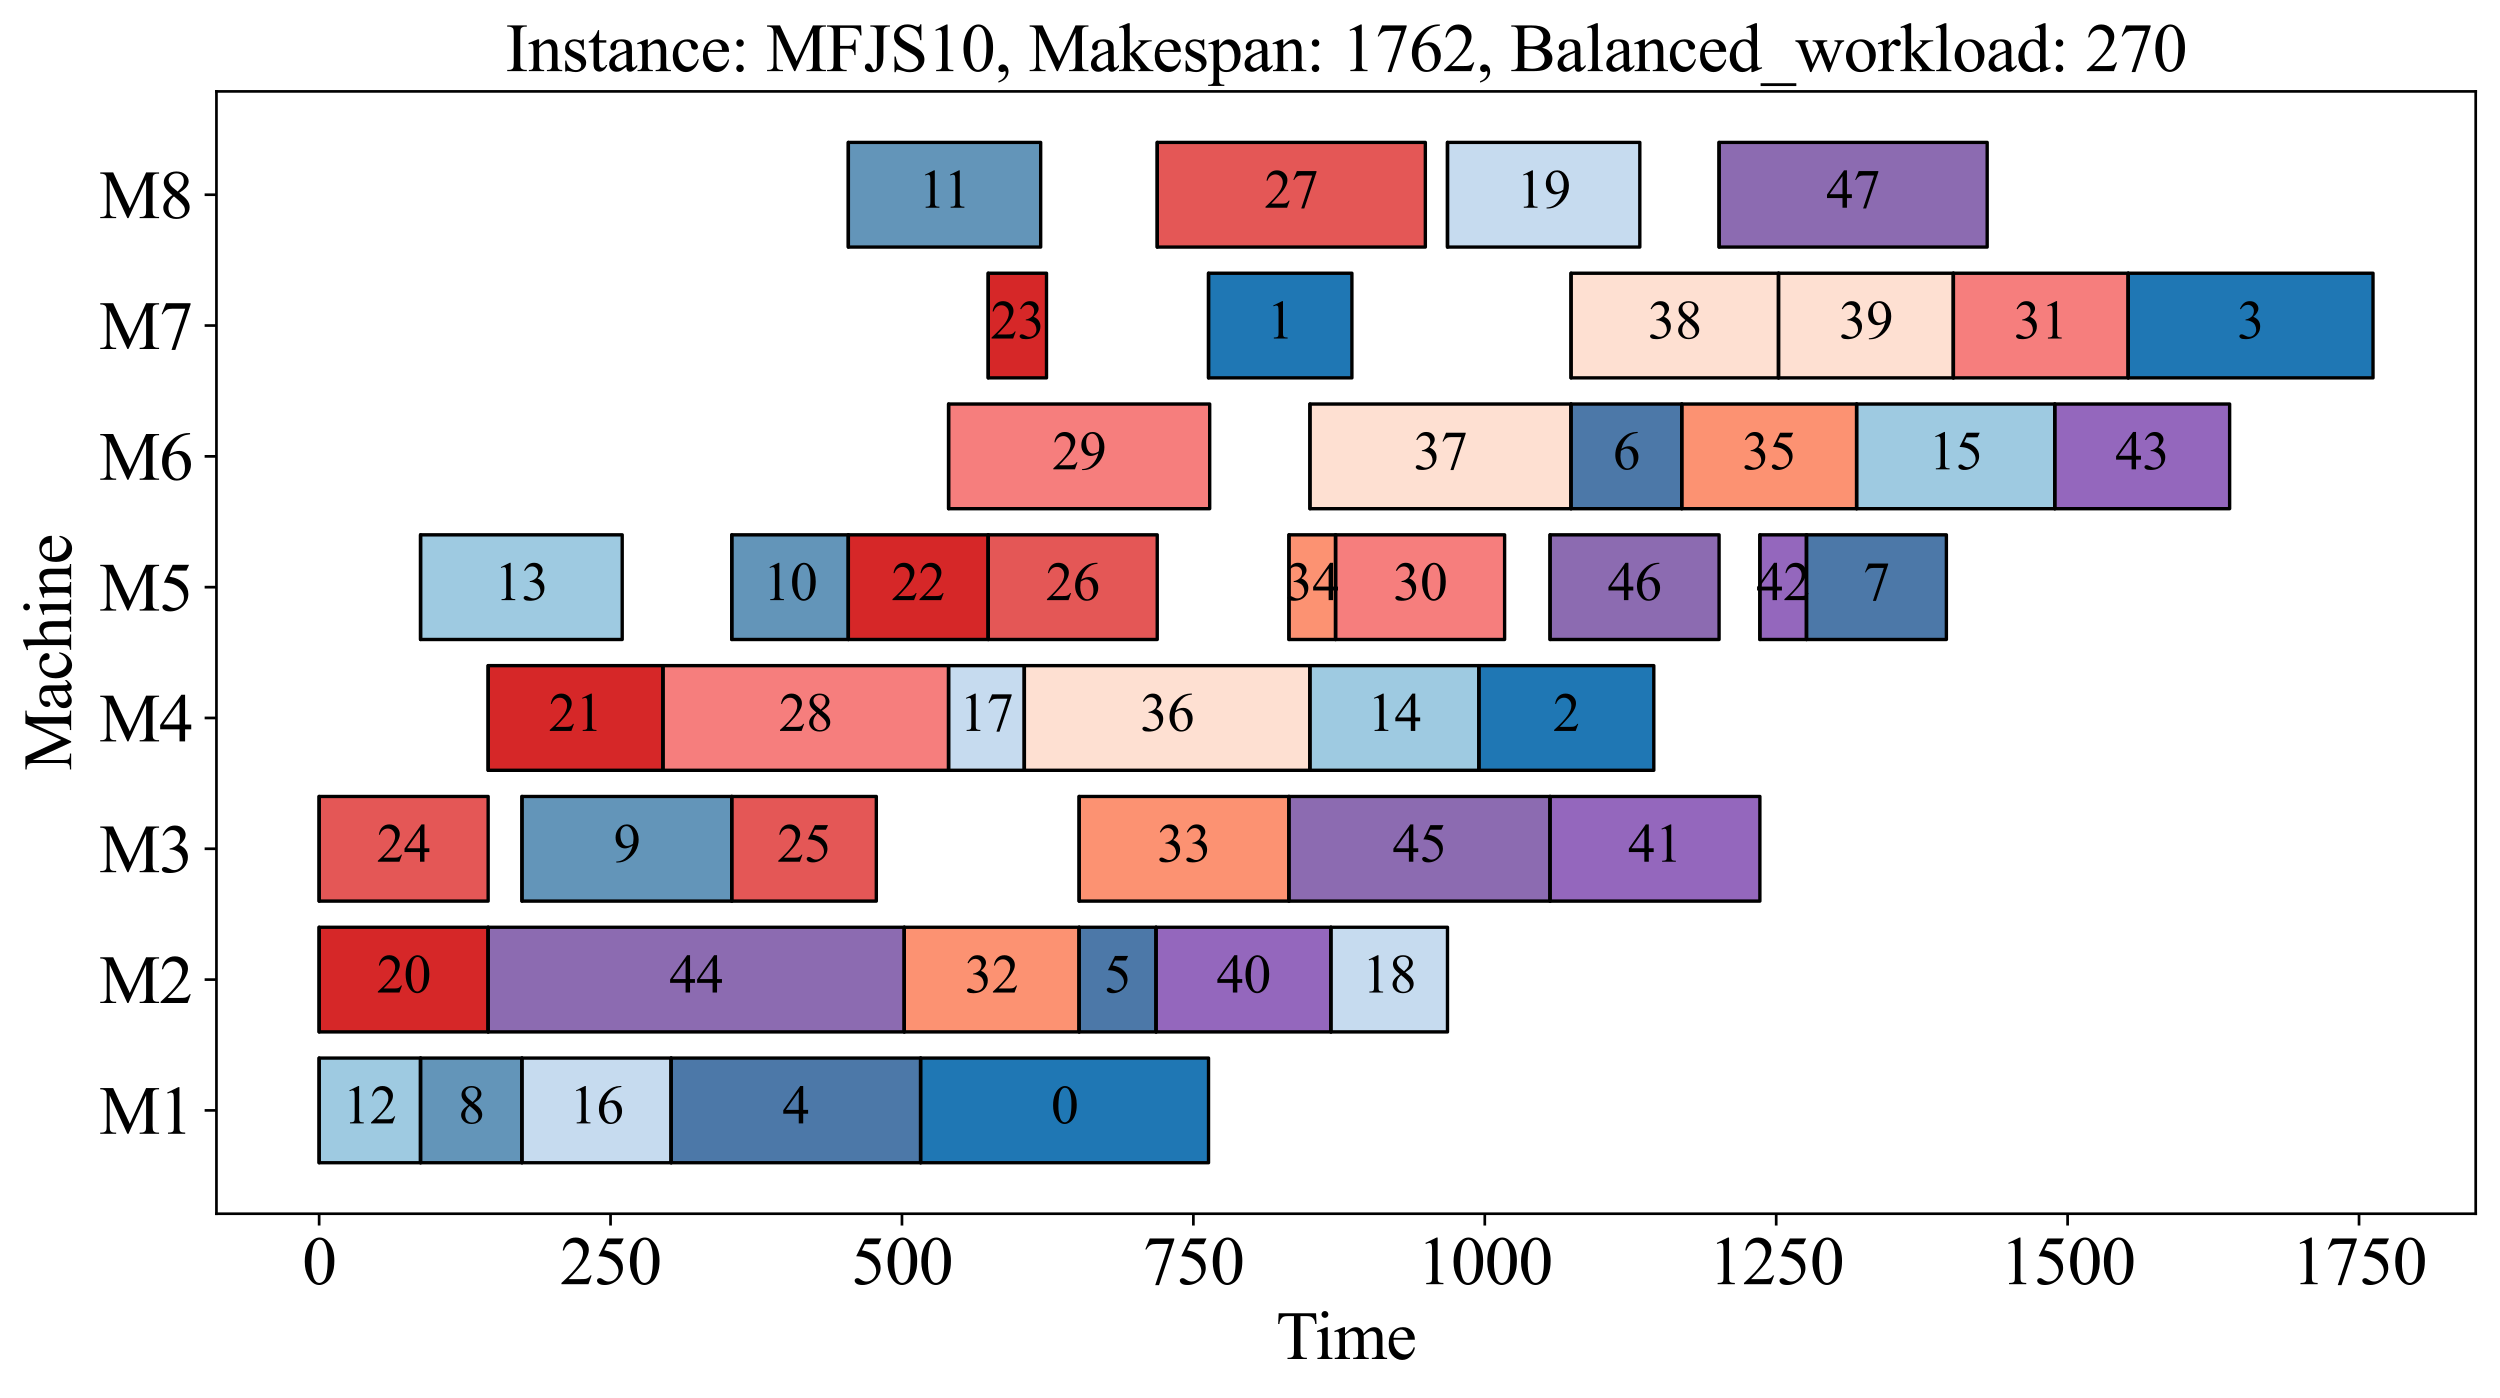 <?xml version="1.0" encoding="utf-8" standalone="no"?>
<!DOCTYPE svg PUBLIC "-//W3C//DTD SVG 1.1//EN"
  "http://www.w3.org/Graphics/SVG/1.1/DTD/svg11.dtd">
<svg xmlns:xlink="http://www.w3.org/1999/xlink" width="740.95pt" height="414.259pt" viewBox="0 0 740.95 414.259" xmlns="http://www.w3.org/2000/svg" version="1.1">
 <defs>
  <style type="text/css">*{stroke-linejoin: round; stroke-linecap: butt}</style>
 </defs>
 <g id="figure_1">
  <g id="patch_1">
   <path d="M 0 414.259 
L 740.95 414.259 
L 740.95 0 
L 0 0 
z
" style="fill: #ffffff"/>
  </g>
  <g id="axes_1">
   <g id="patch_2">
    <path d="M 64.15 359.728 
L 733.75 359.728 
L 733.75 27.087 
L 64.15 27.087 
z
" style="fill: #ffffff"/>
   </g>
   <g id="PolyCollection_1">
    <defs>
     <path id="m274914a11b" d="M 94.586 -69.651 
L 94.586 -100.667 
L 124.643 -100.667 
L 124.643 -69.651 
z
" style="stroke: #000000"/>
    </defs>
    <g clip-path="url(#p5730cdeb3e)">
     <use xlink:href="#m274914a11b" x="0" y="414.259" style="fill: #9ecae1; stroke: #000000"/>
    </g>
   </g>
   <g id="PolyCollection_2">
    <path d="M 94.586 344.608 
L 94.586 313.592 
L 94.586 313.592 
L 94.586 344.608 
z
" clip-path="url(#p5730cdeb3e)" style="fill: url(#hf00f8d1dd1); stroke: #000000"/>
   </g>
   <g id="PolyCollection_3">
    <defs>
     <path id="mb5bef8880a" d="M 124.643 -69.651 
L 124.643 -100.667 
L 154.699 -100.667 
L 154.699 -69.651 
z
" style="stroke: #000000"/>
    </defs>
    <g clip-path="url(#p5730cdeb3e)">
     <use xlink:href="#mb5bef8880a" x="0" y="414.259" style="fill: #6395b9; stroke: #000000"/>
    </g>
   </g>
   <g id="PolyCollection_4">
    <path d="M 124.643 344.608 
L 124.643 313.592 
L 124.643 313.592 
L 124.643 344.608 
z
" clip-path="url(#p5730cdeb3e)" style="fill: url(#hf00f8d1dd1); stroke: #000000"/>
   </g>
   <g id="PolyCollection_5">
    <defs>
     <path id="m1d78e58d41" d="M 154.699 -69.651 
L 154.699 -100.667 
L 198.92 -100.667 
L 198.92 -69.651 
z
" style="stroke: #000000"/>
    </defs>
    <g clip-path="url(#p5730cdeb3e)">
     <use xlink:href="#m1d78e58d41" x="0" y="414.259" style="fill: #c6dbef; stroke: #000000"/>
    </g>
   </g>
   <g id="PolyCollection_6">
    <path d="M 154.699 344.608 
L 154.699 313.592 
L 154.699 313.592 
L 154.699 344.608 
z
" clip-path="url(#p5730cdeb3e)" style="fill: url(#hf00f8d1dd1); stroke: #000000"/>
   </g>
   <g id="PolyCollection_7">
    <defs>
     <path id="m04ba498be7" d="M 198.92 -69.651 
L 198.92 -100.667 
L 272.852 -100.667 
L 272.852 -69.651 
z
" style="stroke: #000000"/>
    </defs>
    <g clip-path="url(#p5730cdeb3e)">
     <use xlink:href="#m04ba498be7" x="0" y="414.259" style="fill: #4c78a8; stroke: #000000"/>
    </g>
   </g>
   <g id="PolyCollection_8">
    <path d="M 198.92 344.608 
L 198.92 313.592 
L 198.92 313.592 
L 198.92 344.608 
z
" clip-path="url(#p5730cdeb3e)" style="fill: url(#hf00f8d1dd1); stroke: #000000"/>
   </g>
   <g id="PolyCollection_9">
    <defs>
     <path id="m6c67e42658" d="M 272.852 -69.651 
L 272.852 -100.667 
L 358.184 -100.667 
L 358.184 -69.651 
z
" style="stroke: #000000"/>
    </defs>
    <g clip-path="url(#p5730cdeb3e)">
     <use xlink:href="#m6c67e42658" x="0" y="414.259" style="fill: #1f77b4; stroke: #000000"/>
    </g>
   </g>
   <g id="PolyCollection_10">
    <path d="M 272.852 344.608 
L 272.852 313.592 
L 272.852 313.592 
L 272.852 344.608 
z
" clip-path="url(#p5730cdeb3e)" style="fill: url(#hf00f8d1dd1); stroke: #000000"/>
   </g>
   <g id="PolyCollection_11">
    <defs>
     <path id="m8fca33c79c" d="M 94.586 -108.42 
L 94.586 -139.436 
L 144.68 -139.436 
L 144.68 -108.42 
z
" style="stroke: #000000"/>
    </defs>
    <g clip-path="url(#p5730cdeb3e)">
     <use xlink:href="#m8fca33c79c" x="0" y="414.259" style="fill: #d62728; stroke: #000000"/>
    </g>
   </g>
   <g id="PolyCollection_12">
    <path d="M 94.586 305.838 
L 94.586 274.823 
L 94.586 274.823 
L 94.586 305.838 
z
" clip-path="url(#p5730cdeb3e)" style="fill: url(#hf00f8d1dd1); stroke: #000000"/>
   </g>
   <g id="PolyCollection_13">
    <defs>
     <path id="m85e1130d87" d="M 144.68 -108.42 
L 144.68 -139.436 
L 268.015 -139.436 
L 268.015 -108.42 
z
" style="stroke: #000000"/>
    </defs>
    <g clip-path="url(#p5730cdeb3e)">
     <use xlink:href="#m85e1130d87" x="0" y="414.259" style="fill: #8c6bb1; stroke: #000000"/>
    </g>
   </g>
   <g id="PolyCollection_14">
    <path d="M 144.68 305.838 
L 144.68 274.823 
L 144.68 274.823 
L 144.68 305.838 
z
" clip-path="url(#p5730cdeb3e)" style="fill: url(#hf00f8d1dd1); stroke: #000000"/>
   </g>
   <g id="PolyCollection_15">
    <defs>
     <path id="md12debe42e" d="M 268.015 -108.42 
L 268.015 -139.436 
L 319.836 -139.436 
L 319.836 -108.42 
z
" style="stroke: #000000"/>
    </defs>
    <g clip-path="url(#p5730cdeb3e)">
     <use xlink:href="#md12debe42e" x="0" y="414.259" style="fill: #fc9272; stroke: #000000"/>
    </g>
   </g>
   <g id="PolyCollection_16">
    <path d="M 268.015 305.838 
L 268.015 274.823 
L 268.015 274.823 
L 268.015 305.838 
z
" clip-path="url(#p5730cdeb3e)" style="fill: url(#hf00f8d1dd1); stroke: #000000"/>
   </g>
   <g id="PolyCollection_17">
    <defs>
     <path id="m3b5858921b" d="M 319.836 -108.42 
L 319.836 -139.436 
L 342.638 -139.436 
L 342.638 -108.42 
z
" style="stroke: #000000"/>
    </defs>
    <g clip-path="url(#p5730cdeb3e)">
     <use xlink:href="#m3b5858921b" x="0" y="414.259" style="fill: #4c78a8; stroke: #000000"/>
    </g>
   </g>
   <g id="PolyCollection_18">
    <path d="M 319.836 305.838 
L 319.836 274.823 
L 319.836 274.823 
L 319.836 305.838 
z
" clip-path="url(#p5730cdeb3e)" style="fill: url(#hf00f8d1dd1); stroke: #000000"/>
   </g>
   <g id="PolyCollection_19">
    <defs>
     <path id="m3ed5f15e9e" d="M 342.638 -108.42 
L 342.638 -139.436 
L 394.459 -139.436 
L 394.459 -108.42 
z
" style="stroke: #000000"/>
    </defs>
    <g clip-path="url(#p5730cdeb3e)">
     <use xlink:href="#m3ed5f15e9e" x="0" y="414.259" style="fill: #9467bd; stroke: #000000"/>
    </g>
   </g>
   <g id="PolyCollection_20">
    <path d="M 342.638 305.838 
L 342.638 274.823 
L 342.638 274.823 
L 342.638 305.838 
z
" clip-path="url(#p5730cdeb3e)" style="fill: url(#hf00f8d1dd1); stroke: #000000"/>
   </g>
   <g id="PolyCollection_21">
    <defs>
     <path id="m0de1c715df" d="M 394.459 -108.42 
L 394.459 -139.436 
L 429.006 -139.436 
L 429.006 -108.42 
z
" style="stroke: #000000"/>
    </defs>
    <g clip-path="url(#p5730cdeb3e)">
     <use xlink:href="#m0de1c715df" x="0" y="414.259" style="fill: #c6dbef; stroke: #000000"/>
    </g>
   </g>
   <g id="PolyCollection_22">
    <path d="M 394.459 305.838 
L 394.459 274.823 
L 394.459 274.823 
L 394.459 305.838 
z
" clip-path="url(#p5730cdeb3e)" style="fill: url(#hf00f8d1dd1); stroke: #000000"/>
   </g>
   <g id="PolyCollection_23">
    <defs>
     <path id="m3651c0fa62" d="M 94.586 -147.19 
L 94.586 -178.205 
L 144.68 -178.205 
L 144.68 -147.19 
z
" style="stroke: #000000"/>
    </defs>
    <g clip-path="url(#p5730cdeb3e)">
     <use xlink:href="#m3651c0fa62" x="0" y="414.259" style="fill: #e45756; stroke: #000000"/>
    </g>
   </g>
   <g id="PolyCollection_24">
    <path d="M 94.586 267.069 
L 94.586 236.054 
L 94.586 236.054 
L 94.586 267.069 
z
" clip-path="url(#p5730cdeb3e)" style="fill: url(#hf00f8d1dd1); stroke: #000000"/>
   </g>
   <g id="PolyCollection_25">
    <defs>
     <path id="m613541d088" d="M 154.699 -147.19 
L 154.699 -178.205 
L 216.885 -178.205 
L 216.885 -147.19 
z
" style="stroke: #000000"/>
    </defs>
    <g clip-path="url(#p5730cdeb3e)">
     <use xlink:href="#m613541d088" x="0" y="414.259" style="fill: #6395b9; stroke: #000000"/>
    </g>
   </g>
   <g id="PolyCollection_26">
    <path d="M 154.699 267.069 
L 154.699 236.054 
L 154.699 236.054 
L 154.699 267.069 
z
" clip-path="url(#p5730cdeb3e)" style="fill: url(#hf00f8d1dd1); stroke: #000000"/>
   </g>
   <g id="PolyCollection_27">
    <defs>
     <path id="ma64b588216" d="M 216.885 -147.19 
L 216.885 -178.205 
L 259.724 -178.205 
L 259.724 -147.19 
z
" style="stroke: #000000"/>
    </defs>
    <g clip-path="url(#p5730cdeb3e)">
     <use xlink:href="#ma64b588216" x="0" y="414.259" style="fill: #e45756; stroke: #000000"/>
    </g>
   </g>
   <g id="PolyCollection_28">
    <path d="M 216.885 267.069 
L 216.885 236.054 
L 216.885 236.054 
L 216.885 267.069 
z
" clip-path="url(#p5730cdeb3e)" style="fill: url(#hf00f8d1dd1); stroke: #000000"/>
   </g>
   <g id="PolyCollection_29">
    <defs>
     <path id="mb506cefad1" d="M 319.836 -147.19 
L 319.836 -178.205 
L 382.022 -178.205 
L 382.022 -147.19 
z
" style="stroke: #000000"/>
    </defs>
    <g clip-path="url(#p5730cdeb3e)">
     <use xlink:href="#mb506cefad1" x="0" y="414.259" style="fill: #fc9272; stroke: #000000"/>
    </g>
   </g>
   <g id="PolyCollection_30">
    <path d="M 319.836 267.069 
L 319.836 236.054 
L 319.836 236.054 
L 319.836 267.069 
z
" clip-path="url(#p5730cdeb3e)" style="fill: url(#hf00f8d1dd1); stroke: #000000"/>
   </g>
   <g id="PolyCollection_31">
    <defs>
     <path id="m6074ca0a80" d="M 382.022 -147.19 
L 382.022 -178.205 
L 459.408 -178.205 
L 459.408 -147.19 
z
" style="stroke: #000000"/>
    </defs>
    <g clip-path="url(#p5730cdeb3e)">
     <use xlink:href="#m6074ca0a80" x="0" y="414.259" style="fill: #8c6bb1; stroke: #000000"/>
    </g>
   </g>
   <g id="PolyCollection_32">
    <path d="M 382.022 267.069 
L 382.022 236.054 
L 382.022 236.054 
L 382.022 267.069 
z
" clip-path="url(#p5730cdeb3e)" style="fill: url(#hf00f8d1dd1); stroke: #000000"/>
   </g>
   <g id="PolyCollection_33">
    <defs>
     <path id="m7be5b10ba5" d="M 459.408 -147.19 
L 459.408 -178.205 
L 521.594 -178.205 
L 521.594 -147.19 
z
" style="stroke: #000000"/>
    </defs>
    <g clip-path="url(#p5730cdeb3e)">
     <use xlink:href="#m7be5b10ba5" x="0" y="414.259" style="fill: #9467bd; stroke: #000000"/>
    </g>
   </g>
   <g id="PolyCollection_34">
    <path d="M 459.408 267.069 
L 459.408 236.054 
L 459.408 236.054 
L 459.408 267.069 
z
" clip-path="url(#p5730cdeb3e)" style="fill: url(#hf00f8d1dd1); stroke: #000000"/>
   </g>
   <g id="PolyCollection_35">
    <defs>
     <path id="m3f104d0abf" d="M 144.68 -185.959 
L 144.68 -216.974 
L 196.502 -216.974 
L 196.502 -185.959 
z
" style="stroke: #000000"/>
    </defs>
    <g clip-path="url(#p5730cdeb3e)">
     <use xlink:href="#m3f104d0abf" x="0" y="414.259" style="fill: #d62728; stroke: #000000"/>
    </g>
   </g>
   <g id="PolyCollection_36">
    <path d="M 144.68 228.3 
L 144.68 197.284 
L 144.68 197.284 
L 144.68 228.3 
z
" clip-path="url(#p5730cdeb3e)" style="fill: url(#hf00f8d1dd1); stroke: #000000"/>
   </g>
   <g id="PolyCollection_37">
    <defs>
     <path id="mc5dc49c2e7" d="M 196.502 -185.959 
L 196.502 -216.974 
L 281.143 -216.974 
L 281.143 -185.959 
z
" style="stroke: #000000"/>
    </defs>
    <g clip-path="url(#p5730cdeb3e)">
     <use xlink:href="#mc5dc49c2e7" x="0" y="414.259" style="fill: #f67e7d; stroke: #000000"/>
    </g>
   </g>
   <g id="PolyCollection_38">
    <path d="M 196.502 228.3 
L 196.502 197.284 
L 196.502 197.284 
L 196.502 228.3 
z
" clip-path="url(#p5730cdeb3e)" style="fill: url(#hf00f8d1dd1); stroke: #000000"/>
   </g>
   <g id="PolyCollection_39">
    <defs>
     <path id="ma41e3550dd" d="M 281.143 -185.959 
L 281.143 -216.974 
L 303.599 -216.974 
L 303.599 -185.959 
z
" style="stroke: #000000"/>
    </defs>
    <g clip-path="url(#p5730cdeb3e)">
     <use xlink:href="#ma41e3550dd" x="0" y="414.259" style="fill: #c6dbef; stroke: #000000"/>
    </g>
   </g>
   <g id="PolyCollection_40">
    <path d="M 281.143 228.3 
L 281.143 197.284 
L 281.143 197.284 
L 281.143 228.3 
z
" clip-path="url(#p5730cdeb3e)" style="fill: url(#hf00f8d1dd1); stroke: #000000"/>
   </g>
   <g id="PolyCollection_41">
    <defs>
     <path id="mc2c01fc3b9" d="M 303.599 -185.959 
L 303.599 -216.974 
L 388.24 -216.974 
L 388.24 -185.959 
z
" style="stroke: #000000"/>
    </defs>
    <g clip-path="url(#p5730cdeb3e)">
     <use xlink:href="#mc2c01fc3b9" x="0" y="414.259" style="fill: #fee0d2; stroke: #000000"/>
    </g>
   </g>
   <g id="PolyCollection_42">
    <path d="M 303.599 228.3 
L 303.599 197.284 
L 303.599 197.284 
L 303.599 228.3 
z
" clip-path="url(#p5730cdeb3e)" style="fill: url(#hf00f8d1dd1); stroke: #000000"/>
   </g>
   <g id="PolyCollection_43">
    <defs>
     <path id="m1f019488b7" d="M 388.24 -185.959 
L 388.24 -216.974 
L 438.334 -216.974 
L 438.334 -185.959 
z
" style="stroke: #000000"/>
    </defs>
    <g clip-path="url(#p5730cdeb3e)">
     <use xlink:href="#m1f019488b7" x="0" y="414.259" style="fill: #9ecae1; stroke: #000000"/>
    </g>
   </g>
   <g id="PolyCollection_44">
    <path d="M 388.24 228.3 
L 388.24 197.284 
L 388.24 197.284 
L 388.24 228.3 
z
" clip-path="url(#p5730cdeb3e)" style="fill: url(#hf00f8d1dd1); stroke: #000000"/>
   </g>
   <g id="PolyCollection_45">
    <defs>
     <path id="m90e6277166" d="M 438.334 -185.959 
L 438.334 -216.974 
L 490.155 -216.974 
L 490.155 -185.959 
z
" style="stroke: #000000"/>
    </defs>
    <g clip-path="url(#p5730cdeb3e)">
     <use xlink:href="#m90e6277166" x="0" y="414.259" style="fill: #1f77b4; stroke: #000000"/>
    </g>
   </g>
   <g id="PolyCollection_46">
    <path d="M 438.334 228.3 
L 438.334 197.284 
L 438.334 197.284 
L 438.334 228.3 
z
" clip-path="url(#p5730cdeb3e)" style="fill: url(#hf00f8d1dd1); stroke: #000000"/>
   </g>
   <g id="PolyCollection_47">
    <defs>
     <path id="m2c84b68886" d="M 124.643 -224.728 
L 124.643 -255.744 
L 184.41 -255.744 
L 184.41 -224.728 
z
" style="stroke: #000000"/>
    </defs>
    <g clip-path="url(#p5730cdeb3e)">
     <use xlink:href="#m2c84b68886" x="0" y="414.259" style="fill: #9ecae1; stroke: #000000"/>
    </g>
   </g>
   <g id="PolyCollection_48">
    <path d="M 124.643 189.531 
L 124.643 158.515 
L 124.643 158.515 
L 124.643 189.531 
z
" clip-path="url(#p5730cdeb3e)" style="fill: url(#hf00f8d1dd1); stroke: #000000"/>
   </g>
   <g id="PolyCollection_49">
    <defs>
     <path id="m3f77d305b5" d="M 216.885 -224.728 
L 216.885 -255.744 
L 251.432 -255.744 
L 251.432 -224.728 
z
" style="stroke: #000000"/>
    </defs>
    <g clip-path="url(#p5730cdeb3e)">
     <use xlink:href="#m3f77d305b5" x="0" y="414.259" style="fill: #6395b9; stroke: #000000"/>
    </g>
   </g>
   <g id="PolyCollection_50">
    <path d="M 216.885 189.531 
L 216.885 158.515 
L 216.885 158.515 
L 216.885 189.531 
z
" clip-path="url(#p5730cdeb3e)" style="fill: url(#hf00f8d1dd1); stroke: #000000"/>
   </g>
   <g id="PolyCollection_51">
    <defs>
     <path id="m8846c19e04" d="M 251.432 -224.728 
L 251.432 -255.744 
L 292.889 -255.744 
L 292.889 -224.728 
z
" style="stroke: #000000"/>
    </defs>
    <g clip-path="url(#p5730cdeb3e)">
     <use xlink:href="#m8846c19e04" x="0" y="414.259" style="fill: #d62728; stroke: #000000"/>
    </g>
   </g>
   <g id="PolyCollection_52">
    <path d="M 251.432 189.531 
L 251.432 158.515 
L 251.432 158.515 
L 251.432 189.531 
z
" clip-path="url(#p5730cdeb3e)" style="fill: url(#hf00f8d1dd1); stroke: #000000"/>
   </g>
   <g id="PolyCollection_53">
    <defs>
     <path id="ma43b9f36e4" d="M 292.889 -224.728 
L 292.889 -255.744 
L 342.983 -255.744 
L 342.983 -224.728 
z
" style="stroke: #000000"/>
    </defs>
    <g clip-path="url(#p5730cdeb3e)">
     <use xlink:href="#ma43b9f36e4" x="0" y="414.259" style="fill: #e45756; stroke: #000000"/>
    </g>
   </g>
   <g id="PolyCollection_54">
    <path d="M 292.889 189.531 
L 292.889 158.515 
L 292.889 158.515 
L 292.889 189.531 
z
" clip-path="url(#p5730cdeb3e)" style="fill: url(#hf00f8d1dd1); stroke: #000000"/>
   </g>
   <g id="PolyCollection_55">
    <defs>
     <path id="mdd5b9cf304" d="M 382.022 -224.728 
L 382.022 -255.744 
L 395.841 -255.744 
L 395.841 -224.728 
z
" style="stroke: #000000"/>
    </defs>
    <g clip-path="url(#p5730cdeb3e)">
     <use xlink:href="#mdd5b9cf304" x="0" y="414.259" style="fill: #fc9272; stroke: #000000"/>
    </g>
   </g>
   <g id="PolyCollection_56">
    <path d="M 382.022 189.531 
L 382.022 158.515 
L 382.022 158.515 
L 382.022 189.531 
z
" clip-path="url(#p5730cdeb3e)" style="fill: url(#hf00f8d1dd1); stroke: #000000"/>
   </g>
   <g id="PolyCollection_57">
    <defs>
     <path id="m267e3ed5ba" d="M 395.841 -224.728 
L 395.841 -255.744 
L 445.935 -255.744 
L 445.935 -224.728 
z
" style="stroke: #000000"/>
    </defs>
    <g clip-path="url(#p5730cdeb3e)">
     <use xlink:href="#m267e3ed5ba" x="0" y="414.259" style="fill: #f67e7d; stroke: #000000"/>
    </g>
   </g>
   <g id="PolyCollection_58">
    <path d="M 395.841 189.531 
L 395.841 158.515 
L 395.841 158.515 
L 395.841 189.531 
z
" clip-path="url(#p5730cdeb3e)" style="fill: url(#hf00f8d1dd1); stroke: #000000"/>
   </g>
   <g id="PolyCollection_59">
    <defs>
     <path id="mdeda2d0e47" d="M 459.408 -224.728 
L 459.408 -255.744 
L 509.502 -255.744 
L 509.502 -224.728 
z
" style="stroke: #000000"/>
    </defs>
    <g clip-path="url(#p5730cdeb3e)">
     <use xlink:href="#mdeda2d0e47" x="0" y="414.259" style="fill: #8c6bb1; stroke: #000000"/>
    </g>
   </g>
   <g id="PolyCollection_60">
    <path d="M 459.408 189.531 
L 459.408 158.515 
L 459.408 158.515 
L 459.408 189.531 
z
" clip-path="url(#p5730cdeb3e)" style="fill: url(#hf00f8d1dd1); stroke: #000000"/>
   </g>
   <g id="PolyCollection_61">
    <defs>
     <path id="m62d1656997" d="M 521.594 -224.728 
L 521.594 -255.744 
L 535.413 -255.744 
L 535.413 -224.728 
z
" style="stroke: #000000"/>
    </defs>
    <g clip-path="url(#p5730cdeb3e)">
     <use xlink:href="#m62d1656997" x="0" y="414.259" style="fill: #9467bd; stroke: #000000"/>
    </g>
   </g>
   <g id="PolyCollection_62">
    <path d="M 521.594 189.531 
L 521.594 158.515 
L 521.594 158.515 
L 521.594 189.531 
z
" clip-path="url(#p5730cdeb3e)" style="fill: url(#hf00f8d1dd1); stroke: #000000"/>
   </g>
   <g id="PolyCollection_63">
    <defs>
     <path id="m03d415c16d" d="M 535.413 -224.728 
L 535.413 -255.744 
L 576.87 -255.744 
L 576.87 -224.728 
z
" style="stroke: #000000"/>
    </defs>
    <g clip-path="url(#p5730cdeb3e)">
     <use xlink:href="#m03d415c16d" x="0" y="414.259" style="fill: #4c78a8; stroke: #000000"/>
    </g>
   </g>
   <g id="PolyCollection_64">
    <path d="M 535.413 189.531 
L 535.413 158.515 
L 535.413 158.515 
L 535.413 189.531 
z
" clip-path="url(#p5730cdeb3e)" style="fill: url(#hf00f8d1dd1); stroke: #000000"/>
   </g>
   <g id="PolyCollection_65">
    <defs>
     <path id="mcf53f23663" d="M 281.143 -263.497 
L 281.143 -294.513 
L 358.529 -294.513 
L 358.529 -263.497 
z
" style="stroke: #000000"/>
    </defs>
    <g clip-path="url(#p5730cdeb3e)">
     <use xlink:href="#mcf53f23663" x="0" y="414.259" style="fill: #f67e7d; stroke: #000000"/>
    </g>
   </g>
   <g id="PolyCollection_66">
    <path d="M 281.143 150.761 
L 281.143 119.746 
L 281.143 119.746 
L 281.143 150.761 
z
" clip-path="url(#p5730cdeb3e)" style="fill: url(#hf00f8d1dd1); stroke: #000000"/>
   </g>
   <g id="PolyCollection_67">
    <defs>
     <path id="ma7c31e613f" d="M 388.24 -263.497 
L 388.24 -294.513 
L 465.627 -294.513 
L 465.627 -263.497 
z
" style="stroke: #000000"/>
    </defs>
    <g clip-path="url(#p5730cdeb3e)">
     <use xlink:href="#ma7c31e613f" x="0" y="414.259" style="fill: #fee0d2; stroke: #000000"/>
    </g>
   </g>
   <g id="PolyCollection_68">
    <path d="M 388.24 150.761 
L 388.24 119.746 
L 388.24 119.746 
L 388.24 150.761 
z
" clip-path="url(#p5730cdeb3e)" style="fill: url(#hf00f8d1dd1); stroke: #000000"/>
   </g>
   <g id="PolyCollection_69">
    <defs>
     <path id="m35afbf90a3" d="M 465.627 -263.497 
L 465.627 -294.513 
L 498.447 -294.513 
L 498.447 -263.497 
z
" style="stroke: #000000"/>
    </defs>
    <g clip-path="url(#p5730cdeb3e)">
     <use xlink:href="#m35afbf90a3" x="0" y="414.259" style="fill: #4c78a8; stroke: #000000"/>
    </g>
   </g>
   <g id="PolyCollection_70">
    <path d="M 465.627 150.761 
L 465.627 119.746 
L 465.627 119.746 
L 465.627 150.761 
z
" clip-path="url(#p5730cdeb3e)" style="fill: url(#hf00f8d1dd1); stroke: #000000"/>
   </g>
   <g id="PolyCollection_71">
    <defs>
     <path id="md3d8cf0c65" d="M 498.447 -263.497 
L 498.447 -294.513 
L 550.268 -294.513 
L 550.268 -263.497 
z
" style="stroke: #000000"/>
    </defs>
    <g clip-path="url(#p5730cdeb3e)">
     <use xlink:href="#md3d8cf0c65" x="0" y="414.259" style="fill: #fc9272; stroke: #000000"/>
    </g>
   </g>
   <g id="PolyCollection_72">
    <path d="M 498.447 150.761 
L 498.447 119.746 
L 498.447 119.746 
L 498.447 150.761 
z
" clip-path="url(#p5730cdeb3e)" style="fill: url(#hf00f8d1dd1); stroke: #000000"/>
   </g>
   <g id="PolyCollection_73">
    <defs>
     <path id="mcf9780f91e" d="M 550.268 -263.497 
L 550.268 -294.513 
L 608.999 -294.513 
L 608.999 -263.497 
z
" style="stroke: #000000"/>
    </defs>
    <g clip-path="url(#p5730cdeb3e)">
     <use xlink:href="#mcf9780f91e" x="0" y="414.259" style="fill: #9ecae1; stroke: #000000"/>
    </g>
   </g>
   <g id="PolyCollection_74">
    <path d="M 550.268 150.761 
L 550.268 119.746 
L 550.268 119.746 
L 550.268 150.761 
z
" clip-path="url(#p5730cdeb3e)" style="fill: url(#hf00f8d1dd1); stroke: #000000"/>
   </g>
   <g id="PolyCollection_75">
    <defs>
     <path id="mb88fd68332" d="M 608.999 -263.497 
L 608.999 -294.513 
L 660.82 -294.513 
L 660.82 -263.497 
z
" style="stroke: #000000"/>
    </defs>
    <g clip-path="url(#p5730cdeb3e)">
     <use xlink:href="#mb88fd68332" x="0" y="414.259" style="fill: #9467bd; stroke: #000000"/>
    </g>
   </g>
   <g id="PolyCollection_76">
    <path d="M 608.999 150.761 
L 608.999 119.746 
L 608.999 119.746 
L 608.999 150.761 
z
" clip-path="url(#p5730cdeb3e)" style="fill: url(#hf00f8d1dd1); stroke: #000000"/>
   </g>
   <g id="PolyCollection_77">
    <defs>
     <path id="m5fc0992c8b" d="M 292.889 -302.267 
L 292.889 -333.282 
L 310.163 -333.282 
L 310.163 -302.267 
z
" style="stroke: #000000"/>
    </defs>
    <g clip-path="url(#p5730cdeb3e)">
     <use xlink:href="#m5fc0992c8b" x="0" y="414.259" style="fill: #d62728; stroke: #000000"/>
    </g>
   </g>
   <g id="PolyCollection_78">
    <path d="M 292.889 111.992 
L 292.889 80.977 
L 292.889 80.977 
L 292.889 111.992 
z
" clip-path="url(#p5730cdeb3e)" style="fill: url(#hf00f8d1dd1); stroke: #000000"/>
   </g>
   <g id="PolyCollection_79">
    <defs>
     <path id="mf5410e2871" d="M 358.184 -302.267 
L 358.184 -333.282 
L 400.677 -333.282 
L 400.677 -302.267 
z
" style="stroke: #000000"/>
    </defs>
    <g clip-path="url(#p5730cdeb3e)">
     <use xlink:href="#mf5410e2871" x="0" y="414.259" style="fill: #1f77b4; stroke: #000000"/>
    </g>
   </g>
   <g id="PolyCollection_80">
    <path d="M 358.184 111.992 
L 358.184 80.977 
L 358.184 80.977 
L 358.184 111.992 
z
" clip-path="url(#p5730cdeb3e)" style="fill: url(#hf00f8d1dd1); stroke: #000000"/>
   </g>
   <g id="PolyCollection_81">
    <defs>
     <path id="ma0a0db212f" d="M 465.627 -302.267 
L 465.627 -333.282 
L 527.121 -333.282 
L 527.121 -302.267 
z
" style="stroke: #000000"/>
    </defs>
    <g clip-path="url(#p5730cdeb3e)">
     <use xlink:href="#ma0a0db212f" x="0" y="414.259" style="fill: #fee0d2; stroke: #000000"/>
    </g>
   </g>
   <g id="PolyCollection_82">
    <path d="M 465.627 111.992 
L 465.627 80.977 
L 465.627 80.977 
L 465.627 111.992 
z
" clip-path="url(#p5730cdeb3e)" style="fill: url(#hf00f8d1dd1); stroke: #000000"/>
   </g>
   <g id="PolyCollection_83">
    <defs>
     <path id="m29ec191864" d="M 527.121 -302.267 
L 527.121 -333.282 
L 578.943 -333.282 
L 578.943 -302.267 
z
" style="stroke: #000000"/>
    </defs>
    <g clip-path="url(#p5730cdeb3e)">
     <use xlink:href="#m29ec191864" x="0" y="414.259" style="fill: #fee0d2; stroke: #000000"/>
    </g>
   </g>
   <g id="PolyCollection_84">
    <path d="M 527.121 111.992 
L 527.121 80.977 
L 527.121 80.977 
L 527.121 111.992 
z
" clip-path="url(#p5730cdeb3e)" style="fill: url(#hf00f8d1dd1); stroke: #000000"/>
   </g>
   <g id="PolyCollection_85">
    <defs>
     <path id="m94f4026d09" d="M 578.943 -302.267 
L 578.943 -333.282 
L 630.764 -333.282 
L 630.764 -302.267 
z
" style="stroke: #000000"/>
    </defs>
    <g clip-path="url(#p5730cdeb3e)">
     <use xlink:href="#m94f4026d09" x="0" y="414.259" style="fill: #f67e7d; stroke: #000000"/>
    </g>
   </g>
   <g id="PolyCollection_86">
    <path d="M 578.943 111.992 
L 578.943 80.977 
L 578.943 80.977 
L 578.943 111.992 
z
" clip-path="url(#p5730cdeb3e)" style="fill: url(#hf00f8d1dd1); stroke: #000000"/>
   </g>
   <g id="PolyCollection_87">
    <defs>
     <path id="mb5b531c1ad" d="M 630.764 -302.267 
L 630.764 -333.282 
L 703.314 -333.282 
L 703.314 -302.267 
z
" style="stroke: #000000"/>
    </defs>
    <g clip-path="url(#p5730cdeb3e)">
     <use xlink:href="#mb5b531c1ad" x="0" y="414.259" style="fill: #1f77b4; stroke: #000000"/>
    </g>
   </g>
   <g id="PolyCollection_88">
    <path d="M 630.764 111.992 
L 630.764 80.977 
L 630.764 80.977 
L 630.764 111.992 
z
" clip-path="url(#p5730cdeb3e)" style="fill: url(#hf00f8d1dd1); stroke: #000000"/>
   </g>
   <g id="PolyCollection_89">
    <defs>
     <path id="m5c0a07014b" d="M 251.432 -341.036 
L 251.432 -372.051 
L 308.436 -372.051 
L 308.436 -341.036 
z
" style="stroke: #000000"/>
    </defs>
    <g clip-path="url(#p5730cdeb3e)">
     <use xlink:href="#m5c0a07014b" x="0" y="414.259" style="fill: #6395b9; stroke: #000000"/>
    </g>
   </g>
   <g id="PolyCollection_90">
    <path d="M 251.432 73.223 
L 251.432 42.208 
L 251.432 42.208 
L 251.432 73.223 
z
" clip-path="url(#p5730cdeb3e)" style="fill: url(#hf00f8d1dd1); stroke: #000000"/>
   </g>
   <g id="PolyCollection_91">
    <defs>
     <path id="m9a1a6e00dd" d="M 342.983 -341.036 
L 342.983 -372.051 
L 422.442 -372.051 
L 422.442 -341.036 
z
" style="stroke: #000000"/>
    </defs>
    <g clip-path="url(#p5730cdeb3e)">
     <use xlink:href="#m9a1a6e00dd" x="0" y="414.259" style="fill: #e45756; stroke: #000000"/>
    </g>
   </g>
   <g id="PolyCollection_92">
    <path d="M 342.983 73.223 
L 342.983 42.208 
L 342.983 42.208 
L 342.983 73.223 
z
" clip-path="url(#p5730cdeb3e)" style="fill: url(#hf00f8d1dd1); stroke: #000000"/>
   </g>
   <g id="PolyCollection_93">
    <defs>
     <path id="m022fa9bc98" d="M 429.006 -341.036 
L 429.006 -372.051 
L 486.01 -372.051 
L 486.01 -341.036 
z
" style="stroke: #000000"/>
    </defs>
    <g clip-path="url(#p5730cdeb3e)">
     <use xlink:href="#m022fa9bc98" x="0" y="414.259" style="fill: #c6dbef; stroke: #000000"/>
    </g>
   </g>
   <g id="PolyCollection_94">
    <path d="M 429.006 73.223 
L 429.006 42.208 
L 429.006 42.208 
L 429.006 73.223 
z
" clip-path="url(#p5730cdeb3e)" style="fill: url(#hf00f8d1dd1); stroke: #000000"/>
   </g>
   <g id="PolyCollection_95">
    <defs>
     <path id="m6a0d991393" d="M 509.502 -341.036 
L 509.502 -372.051 
L 588.961 -372.051 
L 588.961 -341.036 
z
" style="stroke: #000000"/>
    </defs>
    <g clip-path="url(#p5730cdeb3e)">
     <use xlink:href="#m6a0d991393" x="0" y="414.259" style="fill: #8c6bb1; stroke: #000000"/>
    </g>
   </g>
   <g id="PolyCollection_96">
    <path d="M 509.502 73.223 
L 509.502 42.208 
L 509.502 42.208 
L 509.502 73.223 
z
" clip-path="url(#p5730cdeb3e)" style="fill: url(#hf00f8d1dd1); stroke: #000000"/>
   </g>
   <g id="matplotlib.axis_1">
    <g id="xtick_1">
     <g id="line2d_1">
      <defs>
       <path id="m804c568973" d="M 0 0 
L 0 3.5 
" style="stroke: #000000; stroke-width: 0.8"/>
      </defs>
      <g>
       <use xlink:href="#m804c568973" x="94.586" y="359.728" style="stroke: #000000; stroke-width: 0.8"/>
      </g>
     </g>
     <g id="text_1">
      <!-- 0 -->
      <g transform="translate(89.586 380.615) scale(0.2 -0.2)">
       <defs>
        <path id="TimesNewRomanPSMT-30" d="M 231 2094 
Q 231 2819 450 3342 
Q 669 3866 1031 4122 
Q 1313 4325 1613 4325 
Q 2100 4325 2488 3828 
Q 2972 3213 2972 2159 
Q 2972 1422 2759 906 
Q 2547 391 2217 158 
Q 1888 -75 1581 -75 
Q 975 -75 572 641 
Q 231 1244 231 2094 
z
M 844 2016 
Q 844 1141 1059 588 
Q 1238 122 1591 122 
Q 1759 122 1940 273 
Q 2122 425 2216 781 
Q 2359 1319 2359 2297 
Q 2359 3022 2209 3506 
Q 2097 3866 1919 4016 
Q 1791 4119 1609 4119 
Q 1397 4119 1231 3928 
Q 1006 3669 925 3112 
Q 844 2556 844 2016 
z
" transform="scale(0.016)"/>
       </defs>
       <use xlink:href="#TimesNewRomanPSMT-30"/>
      </g>
     </g>
    </g>
    <g id="xtick_2">
     <g id="line2d_2">
      <g>
       <use xlink:href="#m804c568973" x="180.955" y="359.728" style="stroke: #000000; stroke-width: 0.8"/>
      </g>
     </g>
     <g id="text_2">
      <!-- 250 -->
      <g transform="translate(165.955 380.615) scale(0.2 -0.2)">
       <defs>
        <path id="TimesNewRomanPSMT-32" d="M 2934 816 
L 2638 0 
L 138 0 
L 138 116 
Q 1241 1122 1691 1759 
Q 2141 2397 2141 2925 
Q 2141 3328 1894 3587 
Q 1647 3847 1303 3847 
Q 991 3847 742 3664 
Q 494 3481 375 3128 
L 259 3128 
Q 338 3706 661 4015 
Q 984 4325 1469 4325 
Q 1984 4325 2329 3994 
Q 2675 3663 2675 3213 
Q 2675 2891 2525 2569 
Q 2294 2063 1775 1497 
Q 997 647 803 472 
L 1909 472 
Q 2247 472 2383 497 
Q 2519 522 2628 598 
Q 2738 675 2819 816 
L 2934 816 
z
" transform="scale(0.016)"/>
        <path id="TimesNewRomanPSMT-35" d="M 2778 4238 
L 2534 3706 
L 1259 3706 
L 981 3138 
Q 1809 3016 2294 2522 
Q 2709 2097 2709 1522 
Q 2709 1188 2573 903 
Q 2438 619 2231 419 
Q 2025 219 1772 97 
Q 1413 -75 1034 -75 
Q 653 -75 479 54 
Q 306 184 306 341 
Q 306 428 378 495 
Q 450 563 559 563 
Q 641 563 702 538 
Q 763 513 909 409 
Q 1144 247 1384 247 
Q 1750 247 2026 523 
Q 2303 800 2303 1197 
Q 2303 1581 2056 1914 
Q 1809 2247 1375 2428 
Q 1034 2569 447 2591 
L 1259 4238 
L 2778 4238 
z
" transform="scale(0.016)"/>
       </defs>
       <use xlink:href="#TimesNewRomanPSMT-32"/>
       <use xlink:href="#TimesNewRomanPSMT-35" x="50"/>
       <use xlink:href="#TimesNewRomanPSMT-30" x="100"/>
      </g>
     </g>
    </g>
    <g id="xtick_3">
     <g id="line2d_3">
      <g>
       <use xlink:href="#m804c568973" x="267.324" y="359.728" style="stroke: #000000; stroke-width: 0.8"/>
      </g>
     </g>
     <g id="text_3">
      <!-- 500 -->
      <g transform="translate(252.324 380.615) scale(0.2 -0.2)">
       <use xlink:href="#TimesNewRomanPSMT-35"/>
       <use xlink:href="#TimesNewRomanPSMT-30" x="50"/>
       <use xlink:href="#TimesNewRomanPSMT-30" x="100"/>
      </g>
     </g>
    </g>
    <g id="xtick_4">
     <g id="line2d_4">
      <g>
       <use xlink:href="#m804c568973" x="353.693" y="359.728" style="stroke: #000000; stroke-width: 0.8"/>
      </g>
     </g>
     <g id="text_4">
      <!-- 750 -->
      <g transform="translate(338.693 380.615) scale(0.2 -0.2)">
       <defs>
        <path id="TimesNewRomanPSMT-37" d="M 644 4238 
L 2916 4238 
L 2916 4119 
L 1503 -88 
L 1153 -88 
L 2419 3728 
L 1253 3728 
Q 900 3728 750 3644 
Q 488 3500 328 3200 
L 238 3234 
L 644 4238 
z
" transform="scale(0.016)"/>
       </defs>
       <use xlink:href="#TimesNewRomanPSMT-37"/>
       <use xlink:href="#TimesNewRomanPSMT-35" x="50"/>
       <use xlink:href="#TimesNewRomanPSMT-30" x="100"/>
      </g>
     </g>
    </g>
    <g id="xtick_5">
     <g id="line2d_5">
      <g>
       <use xlink:href="#m804c568973" x="440.062" y="359.728" style="stroke: #000000; stroke-width: 0.8"/>
      </g>
     </g>
     <g id="text_5">
      <!-- 1000 -->
      <g transform="translate(420.062 380.615) scale(0.2 -0.2)">
       <defs>
        <path id="TimesNewRomanPSMT-31" d="M 750 3822 
L 1781 4325 
L 1884 4325 
L 1884 747 
Q 1884 391 1914 303 
Q 1944 216 2037 169 
Q 2131 122 2419 116 
L 2419 0 
L 825 0 
L 825 116 
Q 1125 122 1212 167 
Q 1300 213 1334 289 
Q 1369 366 1369 747 
L 1369 3034 
Q 1369 3497 1338 3628 
Q 1316 3728 1258 3775 
Q 1200 3822 1119 3822 
Q 1003 3822 797 3725 
L 750 3822 
z
" transform="scale(0.016)"/>
       </defs>
       <use xlink:href="#TimesNewRomanPSMT-31"/>
       <use xlink:href="#TimesNewRomanPSMT-30" x="50"/>
       <use xlink:href="#TimesNewRomanPSMT-30" x="100"/>
       <use xlink:href="#TimesNewRomanPSMT-30" x="150"/>
      </g>
     </g>
    </g>
    <g id="xtick_6">
     <g id="line2d_6">
      <g>
       <use xlink:href="#m804c568973" x="526.43" y="359.728" style="stroke: #000000; stroke-width: 0.8"/>
      </g>
     </g>
     <g id="text_6">
      <!-- 1250 -->
      <g transform="translate(506.43 380.615) scale(0.2 -0.2)">
       <use xlink:href="#TimesNewRomanPSMT-31"/>
       <use xlink:href="#TimesNewRomanPSMT-32" x="50"/>
       <use xlink:href="#TimesNewRomanPSMT-35" x="100"/>
       <use xlink:href="#TimesNewRomanPSMT-30" x="150"/>
      </g>
     </g>
    </g>
    <g id="xtick_7">
     <g id="line2d_7">
      <g>
       <use xlink:href="#m804c568973" x="612.799" y="359.728" style="stroke: #000000; stroke-width: 0.8"/>
      </g>
     </g>
     <g id="text_7">
      <!-- 1500 -->
      <g transform="translate(592.799 380.615) scale(0.2 -0.2)">
       <use xlink:href="#TimesNewRomanPSMT-31"/>
       <use xlink:href="#TimesNewRomanPSMT-35" x="50"/>
       <use xlink:href="#TimesNewRomanPSMT-30" x="100"/>
       <use xlink:href="#TimesNewRomanPSMT-30" x="150"/>
      </g>
     </g>
    </g>
    <g id="xtick_8">
     <g id="line2d_8">
      <g>
       <use xlink:href="#m804c568973" x="699.168" y="359.728" style="stroke: #000000; stroke-width: 0.8"/>
      </g>
     </g>
     <g id="text_8">
      <!-- 1750 -->
      <g transform="translate(679.168 380.615) scale(0.2 -0.2)">
       <use xlink:href="#TimesNewRomanPSMT-31"/>
       <use xlink:href="#TimesNewRomanPSMT-37" x="50"/>
       <use xlink:href="#TimesNewRomanPSMT-35" x="100"/>
       <use xlink:href="#TimesNewRomanPSMT-30" x="150"/>
      </g>
     </g>
    </g>
    <g id="text_9">
     <!-- Time -->
     <g transform="translate(378.197 402.781) scale(0.2 -0.2)">
      <defs>
       <path id="TimesNewRomanPSMT-54" d="M 3703 4238 
L 3750 3244 
L 3631 3244 
Q 3597 3506 3538 3619 
Q 3441 3800 3280 3886 
Q 3119 3972 2856 3972 
L 2259 3972 
L 2259 734 
Q 2259 344 2344 247 
Q 2463 116 2709 116 
L 2856 116 
L 2856 0 
L 1059 0 
L 1059 116 
L 1209 116 
Q 1478 116 1591 278 
Q 1659 378 1659 734 
L 1659 3972 
L 1150 3972 
Q 853 3972 728 3928 
Q 566 3869 450 3700 
Q 334 3531 313 3244 
L 194 3244 
L 244 4238 
L 3703 4238 
z
" transform="scale(0.016)"/>
       <path id="TimesNewRomanPSMT-69" d="M 928 4444 
Q 1059 4444 1151 4351 
Q 1244 4259 1244 4128 
Q 1244 3997 1151 3903 
Q 1059 3809 928 3809 
Q 797 3809 703 3903 
Q 609 3997 609 4128 
Q 609 4259 701 4351 
Q 794 4444 928 4444 
z
M 1188 2947 
L 1188 647 
Q 1188 378 1227 289 
Q 1266 200 1342 156 
Q 1419 113 1622 113 
L 1622 0 
L 231 0 
L 231 113 
Q 441 113 512 153 
Q 584 194 626 287 
Q 669 381 669 647 
L 669 1750 
Q 669 2216 641 2353 
Q 619 2453 572 2492 
Q 525 2531 444 2531 
Q 356 2531 231 2484 
L 188 2597 
L 1050 2947 
L 1188 2947 
z
" transform="scale(0.016)"/>
       <path id="TimesNewRomanPSMT-6d" d="M 1050 2338 
Q 1363 2650 1419 2697 
Q 1559 2816 1721 2881 
Q 1884 2947 2044 2947 
Q 2313 2947 2506 2790 
Q 2700 2634 2766 2338 
Q 3088 2713 3309 2830 
Q 3531 2947 3766 2947 
Q 3994 2947 4170 2830 
Q 4347 2713 4450 2447 
Q 4519 2266 4519 1878 
L 4519 647 
Q 4519 378 4559 278 
Q 4591 209 4675 161 
Q 4759 113 4950 113 
L 4950 0 
L 3538 0 
L 3538 113 
L 3597 113 
Q 3781 113 3884 184 
Q 3956 234 3988 344 
Q 4000 397 4000 647 
L 4000 1878 
Q 4000 2228 3916 2372 
Q 3794 2572 3525 2572 
Q 3359 2572 3192 2489 
Q 3025 2406 2788 2181 
L 2781 2147 
L 2788 2013 
L 2788 647 
Q 2788 353 2820 281 
Q 2853 209 2943 161 
Q 3034 113 3253 113 
L 3253 0 
L 1806 0 
L 1806 113 
Q 2044 113 2133 169 
Q 2222 225 2256 338 
Q 2272 391 2272 647 
L 2272 1878 
Q 2272 2228 2169 2381 
Q 2031 2581 1784 2581 
Q 1616 2581 1450 2491 
Q 1191 2353 1050 2181 
L 1050 647 
Q 1050 366 1089 281 
Q 1128 197 1204 155 
Q 1281 113 1516 113 
L 1516 0 
L 100 0 
L 100 113 
Q 297 113 375 155 
Q 453 197 493 289 
Q 534 381 534 647 
L 534 1741 
Q 534 2213 506 2350 
Q 484 2453 437 2492 
Q 391 2531 309 2531 
Q 222 2531 100 2484 
L 53 2597 
L 916 2947 
L 1050 2947 
L 1050 2338 
z
" transform="scale(0.016)"/>
       <path id="TimesNewRomanPSMT-65" d="M 681 1784 
Q 678 1147 991 784 
Q 1303 422 1725 422 
Q 2006 422 2214 576 
Q 2422 731 2563 1106 
L 2659 1044 
Q 2594 616 2278 264 
Q 1963 -88 1488 -88 
Q 972 -88 605 314 
Q 238 716 238 1394 
Q 238 2128 614 2539 
Q 991 2950 1559 2950 
Q 2041 2950 2350 2633 
Q 2659 2316 2659 1784 
L 681 1784 
z
M 681 1966 
L 2006 1966 
Q 1991 2241 1941 2353 
Q 1863 2528 1708 2628 
Q 1553 2728 1384 2728 
Q 1125 2728 920 2526 
Q 716 2325 681 1966 
z
" transform="scale(0.016)"/>
      </defs>
      <use xlink:href="#TimesNewRomanPSMT-54"/>
      <use xlink:href="#TimesNewRomanPSMT-69" x="57.584"/>
      <use xlink:href="#TimesNewRomanPSMT-6d" x="85.367"/>
      <use xlink:href="#TimesNewRomanPSMT-65" x="163.15"/>
     </g>
    </g>
   </g>
   <g id="matplotlib.axis_2">
    <g id="ytick_1">
     <g id="line2d_9">
      <defs>
       <path id="me0107a2c2d" d="M 0 0 
L -3.5 0 
" style="stroke: #000000; stroke-width: 0.8"/>
      </defs>
      <g>
       <use xlink:href="#me0107a2c2d" x="64.15" y="329.1" style="stroke: #000000; stroke-width: 0.8"/>
      </g>
     </g>
     <g id="text_10">
      <!-- M1 -->
      <g transform="translate(29.366 336.044) scale(0.2 -0.2)">
       <defs>
        <path id="TimesNewRomanPSMT-4d" d="M 2619 0 
L 981 3566 
L 981 734 
Q 981 344 1066 247 
Q 1181 116 1431 116 
L 1581 116 
L 1581 0 
L 106 0 
L 106 116 
L 256 116 
Q 525 116 638 278 
Q 706 378 706 734 
L 706 3503 
Q 706 3784 644 3909 
Q 600 4000 483 4061 
Q 366 4122 106 4122 
L 106 4238 
L 1306 4238 
L 2844 922 
L 4356 4238 
L 5556 4238 
L 5556 4122 
L 5409 4122 
Q 5138 4122 5025 3959 
Q 4956 3859 4956 3503 
L 4956 734 
Q 4956 344 5044 247 
Q 5159 116 5409 116 
L 5556 116 
L 5556 0 
L 3756 0 
L 3756 116 
L 3906 116 
Q 4178 116 4288 278 
Q 4356 378 4356 734 
L 4356 3566 
L 2722 0 
L 2619 0 
z
" transform="scale(0.016)"/>
       </defs>
       <use xlink:href="#TimesNewRomanPSMT-4d"/>
       <use xlink:href="#TimesNewRomanPSMT-31" x="88.916"/>
      </g>
     </g>
    </g>
    <g id="ytick_2">
     <g id="line2d_10">
      <g>
       <use xlink:href="#me0107a2c2d" x="64.15" y="290.331" style="stroke: #000000; stroke-width: 0.8"/>
      </g>
     </g>
     <g id="text_11">
      <!-- M2 -->
      <g transform="translate(29.366 297.274) scale(0.2 -0.2)">
       <use xlink:href="#TimesNewRomanPSMT-4d"/>
       <use xlink:href="#TimesNewRomanPSMT-32" x="88.916"/>
      </g>
     </g>
    </g>
    <g id="ytick_3">
     <g id="line2d_11">
      <g>
       <use xlink:href="#me0107a2c2d" x="64.15" y="251.561" style="stroke: #000000; stroke-width: 0.8"/>
      </g>
     </g>
     <g id="text_12">
      <!-- M3 -->
      <g transform="translate(29.366 258.505) scale(0.2 -0.2)">
       <defs>
        <path id="TimesNewRomanPSMT-33" d="M 325 3431 
Q 506 3859 782 4092 
Q 1059 4325 1472 4325 
Q 1981 4325 2253 3994 
Q 2459 3747 2459 3466 
Q 2459 3003 1878 2509 
Q 2269 2356 2469 2072 
Q 2669 1788 2669 1403 
Q 2669 853 2319 450 
Q 1863 -75 997 -75 
Q 569 -75 414 31 
Q 259 138 259 259 
Q 259 350 332 419 
Q 406 488 509 488 
Q 588 488 669 463 
Q 722 447 909 348 
Q 1097 250 1169 231 
Q 1284 197 1416 197 
Q 1734 197 1970 444 
Q 2206 691 2206 1028 
Q 2206 1275 2097 1509 
Q 2016 1684 1919 1775 
Q 1784 1900 1550 2001 
Q 1316 2103 1072 2103 
L 972 2103 
L 972 2197 
Q 1219 2228 1467 2375 
Q 1716 2522 1828 2728 
Q 1941 2934 1941 3181 
Q 1941 3503 1739 3701 
Q 1538 3900 1238 3900 
Q 753 3900 428 3381 
L 325 3431 
z
" transform="scale(0.016)"/>
       </defs>
       <use xlink:href="#TimesNewRomanPSMT-4d"/>
       <use xlink:href="#TimesNewRomanPSMT-33" x="88.916"/>
      </g>
     </g>
    </g>
    <g id="ytick_4">
     <g id="line2d_12">
      <g>
       <use xlink:href="#me0107a2c2d" x="64.15" y="212.792" style="stroke: #000000; stroke-width: 0.8"/>
      </g>
     </g>
     <g id="text_13">
      <!-- M4 -->
      <g transform="translate(29.366 219.736) scale(0.2 -0.2)">
       <defs>
        <path id="TimesNewRomanPSMT-34" d="M 2978 1563 
L 2978 1119 
L 2409 1119 
L 2409 0 
L 1894 0 
L 1894 1119 
L 100 1119 
L 100 1519 
L 2066 4325 
L 2409 4325 
L 2409 1563 
L 2978 1563 
z
M 1894 1563 
L 1894 3666 
L 406 1563 
L 1894 1563 
z
" transform="scale(0.016)"/>
       </defs>
       <use xlink:href="#TimesNewRomanPSMT-4d"/>
       <use xlink:href="#TimesNewRomanPSMT-34" x="88.916"/>
      </g>
     </g>
    </g>
    <g id="ytick_5">
     <g id="line2d_13">
      <g>
       <use xlink:href="#me0107a2c2d" x="64.15" y="174.023" style="stroke: #000000; stroke-width: 0.8"/>
      </g>
     </g>
     <g id="text_14">
      <!-- M5 -->
      <g transform="translate(29.366 180.967) scale(0.2 -0.2)">
       <use xlink:href="#TimesNewRomanPSMT-4d"/>
       <use xlink:href="#TimesNewRomanPSMT-35" x="88.916"/>
      </g>
     </g>
    </g>
    <g id="ytick_6">
     <g id="line2d_14">
      <g>
       <use xlink:href="#me0107a2c2d" x="64.15" y="135.254" style="stroke: #000000; stroke-width: 0.8"/>
      </g>
     </g>
     <g id="text_15">
      <!-- M6 -->
      <g transform="translate(29.366 142.197) scale(0.2 -0.2)">
       <defs>
        <path id="TimesNewRomanPSMT-36" d="M 2869 4325 
L 2869 4209 
Q 2456 4169 2195 4045 
Q 1934 3922 1679 3669 
Q 1425 3416 1258 3105 
Q 1091 2794 978 2366 
Q 1428 2675 1881 2675 
Q 2316 2675 2634 2325 
Q 2953 1975 2953 1425 
Q 2953 894 2631 456 
Q 2244 -75 1606 -75 
Q 1172 -75 869 213 
Q 275 772 275 1663 
Q 275 2231 503 2743 
Q 731 3256 1154 3653 
Q 1578 4050 1965 4187 
Q 2353 4325 2688 4325 
L 2869 4325 
z
M 925 2138 
Q 869 1716 869 1456 
Q 869 1156 980 804 
Q 1091 453 1309 247 
Q 1469 100 1697 100 
Q 1969 100 2183 356 
Q 2397 613 2397 1088 
Q 2397 1622 2184 2012 
Q 1972 2403 1581 2403 
Q 1463 2403 1327 2353 
Q 1191 2303 925 2138 
z
" transform="scale(0.016)"/>
       </defs>
       <use xlink:href="#TimesNewRomanPSMT-4d"/>
       <use xlink:href="#TimesNewRomanPSMT-36" x="88.916"/>
      </g>
     </g>
    </g>
    <g id="ytick_7">
     <g id="line2d_15">
      <g>
       <use xlink:href="#me0107a2c2d" x="64.15" y="96.484" style="stroke: #000000; stroke-width: 0.8"/>
      </g>
     </g>
     <g id="text_16">
      <!-- M7 -->
      <g transform="translate(29.366 103.428) scale(0.2 -0.2)">
       <use xlink:href="#TimesNewRomanPSMT-4d"/>
       <use xlink:href="#TimesNewRomanPSMT-37" x="88.916"/>
      </g>
     </g>
    </g>
    <g id="ytick_8">
     <g id="line2d_16">
      <g>
       <use xlink:href="#me0107a2c2d" x="64.15" y="57.715" style="stroke: #000000; stroke-width: 0.8"/>
      </g>
     </g>
     <g id="text_17">
      <!-- M8 -->
      <g transform="translate(29.366 64.659) scale(0.2 -0.2)">
       <defs>
        <path id="TimesNewRomanPSMT-38" d="M 1228 2134 
Q 725 2547 579 2797 
Q 434 3047 434 3316 
Q 434 3728 753 4026 
Q 1072 4325 1600 4325 
Q 2113 4325 2425 4047 
Q 2738 3769 2738 3413 
Q 2738 3175 2569 2928 
Q 2400 2681 1866 2347 
Q 2416 1922 2594 1678 
Q 2831 1359 2831 1006 
Q 2831 559 2490 242 
Q 2150 -75 1597 -75 
Q 994 -75 656 303 
Q 388 606 388 966 
Q 388 1247 577 1523 
Q 766 1800 1228 2134 
z
M 1719 2469 
Q 2094 2806 2194 3001 
Q 2294 3197 2294 3444 
Q 2294 3772 2109 3958 
Q 1925 4144 1606 4144 
Q 1288 4144 1088 3959 
Q 888 3775 888 3528 
Q 888 3366 970 3203 
Q 1053 3041 1206 2894 
L 1719 2469 
z
M 1375 2016 
Q 1116 1797 991 1539 
Q 866 1281 866 981 
Q 866 578 1086 336 
Q 1306 94 1647 94 
Q 1984 94 2187 284 
Q 2391 475 2391 747 
Q 2391 972 2272 1150 
Q 2050 1481 1375 2016 
z
" transform="scale(0.016)"/>
       </defs>
       <use xlink:href="#TimesNewRomanPSMT-4d"/>
       <use xlink:href="#TimesNewRomanPSMT-38" x="88.916"/>
      </g>
     </g>
    </g>
    <g id="text_18">
     <!-- Machine -->
     <g transform="translate(21.087 228.395) rotate(-90) scale(0.2 -0.2)">
      <defs>
       <path id="TimesNewRomanPSMT-61" d="M 1822 413 
Q 1381 72 1269 19 
Q 1100 -59 909 -59 
Q 613 -59 420 144 
Q 228 347 228 678 
Q 228 888 322 1041 
Q 450 1253 767 1440 
Q 1084 1628 1822 1897 
L 1822 2009 
Q 1822 2438 1686 2597 
Q 1550 2756 1291 2756 
Q 1094 2756 978 2650 
Q 859 2544 859 2406 
L 866 2225 
Q 866 2081 792 2003 
Q 719 1925 600 1925 
Q 484 1925 411 2006 
Q 338 2088 338 2228 
Q 338 2497 613 2722 
Q 888 2947 1384 2947 
Q 1766 2947 2009 2819 
Q 2194 2722 2281 2516 
Q 2338 2381 2338 1966 
L 2338 994 
Q 2338 584 2353 492 
Q 2369 400 2405 369 
Q 2441 338 2488 338 
Q 2538 338 2575 359 
Q 2641 400 2828 588 
L 2828 413 
Q 2478 -56 2159 -56 
Q 2006 -56 1915 50 
Q 1825 156 1822 413 
z
M 1822 616 
L 1822 1706 
Q 1350 1519 1213 1441 
Q 966 1303 859 1153 
Q 753 1003 753 825 
Q 753 600 887 451 
Q 1022 303 1197 303 
Q 1434 303 1822 616 
z
" transform="scale(0.016)"/>
       <path id="TimesNewRomanPSMT-63" d="M 2631 1088 
Q 2516 522 2178 217 
Q 1841 -88 1431 -88 
Q 944 -88 581 321 
Q 219 731 219 1428 
Q 219 2103 620 2525 
Q 1022 2947 1584 2947 
Q 2006 2947 2278 2723 
Q 2550 2500 2550 2259 
Q 2550 2141 2473 2067 
Q 2397 1994 2259 1994 
Q 2075 1994 1981 2113 
Q 1928 2178 1911 2362 
Q 1894 2547 1784 2644 
Q 1675 2738 1481 2738 
Q 1169 2738 978 2506 
Q 725 2200 725 1697 
Q 725 1184 976 792 
Q 1228 400 1656 400 
Q 1963 400 2206 609 
Q 2378 753 2541 1131 
L 2631 1088 
z
" transform="scale(0.016)"/>
       <path id="TimesNewRomanPSMT-68" d="M 1041 4444 
L 1041 2350 
Q 1388 2731 1591 2839 
Q 1794 2947 1997 2947 
Q 2241 2947 2416 2812 
Q 2591 2678 2675 2391 
Q 2734 2191 2734 1659 
L 2734 647 
Q 2734 375 2778 275 
Q 2809 200 2884 156 
Q 2959 113 3159 113 
L 3159 0 
L 1753 0 
L 1753 113 
L 1819 113 
Q 2019 113 2097 173 
Q 2175 234 2206 353 
Q 2216 403 2216 647 
L 2216 1659 
Q 2216 2128 2167 2275 
Q 2119 2422 2012 2495 
Q 1906 2569 1756 2569 
Q 1603 2569 1437 2487 
Q 1272 2406 1041 2159 
L 1041 647 
Q 1041 353 1073 281 
Q 1106 209 1195 161 
Q 1284 113 1503 113 
L 1503 0 
L 84 0 
L 84 113 
Q 275 113 384 172 
Q 447 203 484 290 
Q 522 378 522 647 
L 522 3238 
Q 522 3728 498 3840 
Q 475 3953 426 3993 
Q 378 4034 297 4034 
Q 231 4034 84 3984 
L 41 4094 
L 897 4444 
L 1041 4444 
z
" transform="scale(0.016)"/>
       <path id="TimesNewRomanPSMT-6e" d="M 1034 2341 
Q 1538 2947 1994 2947 
Q 2228 2947 2397 2830 
Q 2566 2713 2666 2444 
Q 2734 2256 2734 1869 
L 2734 647 
Q 2734 375 2778 278 
Q 2813 200 2889 156 
Q 2966 113 3172 113 
L 3172 0 
L 1756 0 
L 1756 113 
L 1816 113 
Q 2016 113 2095 173 
Q 2175 234 2206 353 
Q 2219 400 2219 647 
L 2219 1819 
Q 2219 2209 2117 2386 
Q 2016 2563 1775 2563 
Q 1403 2563 1034 2156 
L 1034 647 
Q 1034 356 1069 288 
Q 1113 197 1189 155 
Q 1266 113 1500 113 
L 1500 0 
L 84 0 
L 84 113 
L 147 113 
Q 366 113 442 223 
Q 519 334 519 647 
L 519 1709 
Q 519 2225 495 2337 
Q 472 2450 423 2490 
Q 375 2531 294 2531 
Q 206 2531 84 2484 
L 38 2597 
L 900 2947 
L 1034 2947 
L 1034 2341 
z
" transform="scale(0.016)"/>
      </defs>
      <use xlink:href="#TimesNewRomanPSMT-4d"/>
      <use xlink:href="#TimesNewRomanPSMT-61" x="88.916"/>
      <use xlink:href="#TimesNewRomanPSMT-63" x="133.301"/>
      <use xlink:href="#TimesNewRomanPSMT-68" x="177.686"/>
      <use xlink:href="#TimesNewRomanPSMT-69" x="227.686"/>
      <use xlink:href="#TimesNewRomanPSMT-6e" x="255.469"/>
      <use xlink:href="#TimesNewRomanPSMT-65" x="305.469"/>
     </g>
    </g>
   </g>
   <g id="patch_3">
    <path d="M 64.15 359.728 
L 64.15 27.087 
" style="fill: none; stroke: #000000; stroke-width: 0.8; stroke-linejoin: miter; stroke-linecap: square"/>
   </g>
   <g id="patch_4">
    <path d="M 733.75 359.728 
L 733.75 27.087 
" style="fill: none; stroke: #000000; stroke-width: 0.8; stroke-linejoin: miter; stroke-linecap: square"/>
   </g>
   <g id="patch_5">
    <path d="M 64.15 359.728 
L 733.75 359.728 
" style="fill: none; stroke: #000000; stroke-width: 0.8; stroke-linejoin: miter; stroke-linecap: square"/>
   </g>
   <g id="patch_6">
    <path d="M 64.15 27.087 
L 733.75 27.087 
" style="fill: none; stroke: #000000; stroke-width: 0.8; stroke-linejoin: miter; stroke-linecap: square"/>
   </g>
   <g id="text_19">
    <!-- 12 -->
    <g transform="translate(101.615 332.944) scale(0.16 -0.16)">
     <use xlink:href="#TimesNewRomanPSMT-31"/>
     <use xlink:href="#TimesNewRomanPSMT-32" x="50"/>
    </g>
   </g>
   <g id="text_20">
    <!-- 8 -->
    <g transform="translate(135.671 332.944) scale(0.16 -0.16)">
     <use xlink:href="#TimesNewRomanPSMT-38"/>
    </g>
   </g>
   <g id="text_21">
    <!-- 16 -->
    <g transform="translate(168.809 332.944) scale(0.16 -0.16)">
     <use xlink:href="#TimesNewRomanPSMT-31"/>
     <use xlink:href="#TimesNewRomanPSMT-36" x="50"/>
    </g>
   </g>
   <g id="text_22">
    <!-- 4 -->
    <g transform="translate(231.886 332.944) scale(0.16 -0.16)">
     <use xlink:href="#TimesNewRomanPSMT-34"/>
    </g>
   </g>
   <g id="text_23">
    <!-- 0 -->
    <g transform="translate(311.518 332.944) scale(0.16 -0.16)">
     <use xlink:href="#TimesNewRomanPSMT-30"/>
    </g>
   </g>
   <g id="text_24">
    <!-- 20 -->
    <g transform="translate(111.633 294.174) scale(0.16 -0.16)">
     <use xlink:href="#TimesNewRomanPSMT-32"/>
     <use xlink:href="#TimesNewRomanPSMT-30" x="50"/>
    </g>
   </g>
   <g id="text_25">
    <!-- 44 -->
    <g transform="translate(198.348 294.174) scale(0.16 -0.16)">
     <use xlink:href="#TimesNewRomanPSMT-34"/>
     <use xlink:href="#TimesNewRomanPSMT-34" x="50"/>
    </g>
   </g>
   <g id="text_26">
    <!-- 32 -->
    <g transform="translate(285.926 294.174) scale(0.16 -0.16)">
     <use xlink:href="#TimesNewRomanPSMT-33"/>
     <use xlink:href="#TimesNewRomanPSMT-32" x="50"/>
    </g>
   </g>
   <g id="text_27">
    <!-- 5 -->
    <g transform="translate(327.237 294.174) scale(0.16 -0.16)">
     <use xlink:href="#TimesNewRomanPSMT-35"/>
    </g>
   </g>
   <g id="text_28">
    <!-- 40 -->
    <g transform="translate(360.548 294.174) scale(0.16 -0.16)">
     <use xlink:href="#TimesNewRomanPSMT-34"/>
     <use xlink:href="#TimesNewRomanPSMT-30" x="50"/>
    </g>
   </g>
   <g id="text_29">
    <!-- 18 -->
    <g transform="translate(403.733 294.174) scale(0.16 -0.16)">
     <use xlink:href="#TimesNewRomanPSMT-31"/>
     <use xlink:href="#TimesNewRomanPSMT-38" x="50"/>
    </g>
   </g>
   <g id="text_30">
    <!-- 24 -->
    <g transform="translate(111.633 255.405) scale(0.16 -0.16)">
     <use xlink:href="#TimesNewRomanPSMT-32"/>
     <use xlink:href="#TimesNewRomanPSMT-34" x="50"/>
    </g>
   </g>
   <g id="text_31">
    <!-- 9 -->
    <g transform="translate(181.792 255.405) scale(0.16 -0.16)">
     <defs>
      <path id="TimesNewRomanPSMT-39" d="M 338 -88 
L 338 28 
Q 744 34 1094 217 
Q 1444 400 1770 856 
Q 2097 1313 2225 1859 
Q 1734 1544 1338 1544 
Q 891 1544 572 1889 
Q 253 2234 253 2806 
Q 253 3363 572 3797 
Q 956 4325 1575 4325 
Q 2097 4325 2469 3894 
Q 2925 3359 2925 2575 
Q 2925 1869 2578 1258 
Q 2231 647 1613 244 
Q 1109 -88 516 -88 
L 338 -88 
z
M 2275 2091 
Q 2331 2497 2331 2741 
Q 2331 3044 2228 3395 
Q 2125 3747 1936 3934 
Q 1747 4122 1506 4122 
Q 1228 4122 1018 3872 
Q 809 3622 809 3128 
Q 809 2469 1088 2097 
Q 1291 1828 1588 1828 
Q 1731 1828 1928 1897 
Q 2125 1966 2275 2091 
z
" transform="scale(0.016)"/>
     </defs>
     <use xlink:href="#TimesNewRomanPSMT-39"/>
    </g>
   </g>
   <g id="text_32">
    <!-- 25 -->
    <g transform="translate(230.304 255.405) scale(0.16 -0.16)">
     <use xlink:href="#TimesNewRomanPSMT-32"/>
     <use xlink:href="#TimesNewRomanPSMT-35" x="50"/>
    </g>
   </g>
   <g id="text_33">
    <!-- 33 -->
    <g transform="translate(342.929 255.405) scale(0.16 -0.16)">
     <use xlink:href="#TimesNewRomanPSMT-33"/>
     <use xlink:href="#TimesNewRomanPSMT-33" x="50"/>
    </g>
   </g>
   <g id="text_34">
    <!-- 45 -->
    <g transform="translate(412.715 255.405) scale(0.16 -0.16)">
     <use xlink:href="#TimesNewRomanPSMT-34"/>
     <use xlink:href="#TimesNewRomanPSMT-35" x="50"/>
    </g>
   </g>
   <g id="text_35">
    <!-- 41 -->
    <g transform="translate(482.501 255.405) scale(0.16 -0.16)">
     <use xlink:href="#TimesNewRomanPSMT-34"/>
     <use xlink:href="#TimesNewRomanPSMT-31" x="50"/>
    </g>
   </g>
   <g id="text_36">
    <!-- 21 -->
    <g transform="translate(162.591 216.636) scale(0.16 -0.16)">
     <use xlink:href="#TimesNewRomanPSMT-32"/>
     <use xlink:href="#TimesNewRomanPSMT-31" x="50"/>
    </g>
   </g>
   <g id="text_37">
    <!-- 28 -->
    <g transform="translate(230.822 216.636) scale(0.16 -0.16)">
     <use xlink:href="#TimesNewRomanPSMT-32"/>
     <use xlink:href="#TimesNewRomanPSMT-38" x="50"/>
    </g>
   </g>
   <g id="text_38">
    <!-- 17 -->
    <g transform="translate(284.371 216.636) scale(0.16 -0.16)">
     <use xlink:href="#TimesNewRomanPSMT-31"/>
     <use xlink:href="#TimesNewRomanPSMT-37" x="50"/>
    </g>
   </g>
   <g id="text_39">
    <!-- 36 -->
    <g transform="translate(337.92 216.636) scale(0.16 -0.16)">
     <use xlink:href="#TimesNewRomanPSMT-33"/>
     <use xlink:href="#TimesNewRomanPSMT-36" x="50"/>
    </g>
   </g>
   <g id="text_40">
    <!-- 14 -->
    <g transform="translate(405.287 216.636) scale(0.16 -0.16)">
     <use xlink:href="#TimesNewRomanPSMT-31"/>
     <use xlink:href="#TimesNewRomanPSMT-34" x="50"/>
    </g>
   </g>
   <g id="text_41">
    <!-- 2 -->
    <g transform="translate(460.245 216.636) scale(0.16 -0.16)">
     <use xlink:href="#TimesNewRomanPSMT-32"/>
    </g>
   </g>
   <g id="text_42">
    <!-- 13 -->
    <g transform="translate(146.526 177.867) scale(0.16 -0.16)">
     <use xlink:href="#TimesNewRomanPSMT-31"/>
     <use xlink:href="#TimesNewRomanPSMT-33" x="50"/>
    </g>
   </g>
   <g id="text_43">
    <!-- 10 -->
    <g transform="translate(226.158 177.867) scale(0.16 -0.16)">
     <use xlink:href="#TimesNewRomanPSMT-31"/>
     <use xlink:href="#TimesNewRomanPSMT-30" x="50"/>
    </g>
   </g>
   <g id="text_44">
    <!-- 22 -->
    <g transform="translate(264.161 177.867) scale(0.16 -0.16)">
     <use xlink:href="#TimesNewRomanPSMT-32"/>
     <use xlink:href="#TimesNewRomanPSMT-32" x="50"/>
    </g>
   </g>
   <g id="text_45">
    <!-- 26 -->
    <g transform="translate(309.936 177.867) scale(0.16 -0.16)">
     <use xlink:href="#TimesNewRomanPSMT-32"/>
     <use xlink:href="#TimesNewRomanPSMT-36" x="50"/>
    </g>
   </g>
   <g id="text_46">
    <!-- 34 -->
    <g transform="translate(380.931 177.867) scale(0.16 -0.16)">
     <use xlink:href="#TimesNewRomanPSMT-33"/>
     <use xlink:href="#TimesNewRomanPSMT-34" x="50"/>
    </g>
   </g>
   <g id="text_47">
    <!-- 30 -->
    <g transform="translate(412.888 177.867) scale(0.16 -0.16)">
     <use xlink:href="#TimesNewRomanPSMT-33"/>
     <use xlink:href="#TimesNewRomanPSMT-30" x="50"/>
    </g>
   </g>
   <g id="text_48">
    <!-- 46 -->
    <g transform="translate(476.455 177.867) scale(0.16 -0.16)">
     <use xlink:href="#TimesNewRomanPSMT-34"/>
     <use xlink:href="#TimesNewRomanPSMT-36" x="50"/>
    </g>
   </g>
   <g id="text_49">
    <!-- 42 -->
    <g transform="translate(520.503 177.867) scale(0.16 -0.16)">
     <use xlink:href="#TimesNewRomanPSMT-34"/>
     <use xlink:href="#TimesNewRomanPSMT-32" x="50"/>
    </g>
   </g>
   <g id="text_50">
    <!-- 7 -->
    <g transform="translate(552.141 177.867) scale(0.16 -0.16)">
     <use xlink:href="#TimesNewRomanPSMT-37"/>
    </g>
   </g>
   <g id="text_51">
    <!-- 29 -->
    <g transform="translate(311.836 139.097) scale(0.16 -0.16)">
     <use xlink:href="#TimesNewRomanPSMT-32"/>
     <use xlink:href="#TimesNewRomanPSMT-39" x="50"/>
    </g>
   </g>
   <g id="text_52">
    <!-- 37 -->
    <g transform="translate(418.933 139.097) scale(0.16 -0.16)">
     <use xlink:href="#TimesNewRomanPSMT-33"/>
     <use xlink:href="#TimesNewRomanPSMT-37" x="50"/>
    </g>
   </g>
   <g id="text_53">
    <!-- 6 -->
    <g transform="translate(478.037 139.097) scale(0.16 -0.16)">
     <use xlink:href="#TimesNewRomanPSMT-36"/>
    </g>
   </g>
   <g id="text_54">
    <!-- 35 -->
    <g transform="translate(516.357 139.097) scale(0.16 -0.16)">
     <use xlink:href="#TimesNewRomanPSMT-33"/>
     <use xlink:href="#TimesNewRomanPSMT-35" x="50"/>
    </g>
   </g>
   <g id="text_55">
    <!-- 15 -->
    <g transform="translate(571.634 139.097) scale(0.16 -0.16)">
     <use xlink:href="#TimesNewRomanPSMT-31"/>
     <use xlink:href="#TimesNewRomanPSMT-35" x="50"/>
    </g>
   </g>
   <g id="text_56">
    <!-- 43 -->
    <g transform="translate(626.91 139.097) scale(0.16 -0.16)">
     <use xlink:href="#TimesNewRomanPSMT-34"/>
     <use xlink:href="#TimesNewRomanPSMT-33" x="50"/>
    </g>
   </g>
   <g id="text_57">
    <!-- 23 -->
    <g transform="translate(293.526 100.328) scale(0.16 -0.16)">
     <use xlink:href="#TimesNewRomanPSMT-32"/>
     <use xlink:href="#TimesNewRomanPSMT-33" x="50"/>
    </g>
   </g>
   <g id="text_58">
    <!-- 1 -->
    <g transform="translate(375.431 100.328) scale(0.16 -0.16)">
     <use xlink:href="#TimesNewRomanPSMT-31"/>
    </g>
   </g>
   <g id="text_59">
    <!-- 38 -->
    <g transform="translate(488.374 100.328) scale(0.16 -0.16)">
     <use xlink:href="#TimesNewRomanPSMT-33"/>
     <use xlink:href="#TimesNewRomanPSMT-38" x="50"/>
    </g>
   </g>
   <g id="text_60">
    <!-- 39 -->
    <g transform="translate(545.032 100.328) scale(0.16 -0.16)">
     <use xlink:href="#TimesNewRomanPSMT-33"/>
     <use xlink:href="#TimesNewRomanPSMT-39" x="50"/>
    </g>
   </g>
   <g id="text_61">
    <!-- 31 -->
    <g transform="translate(596.853 100.328) scale(0.16 -0.16)">
     <use xlink:href="#TimesNewRomanPSMT-33"/>
     <use xlink:href="#TimesNewRomanPSMT-31" x="50"/>
    </g>
   </g>
   <g id="text_62">
    <!-- 3 -->
    <g transform="translate(663.039 100.328) scale(0.16 -0.16)">
     <use xlink:href="#TimesNewRomanPSMT-33"/>
    </g>
   </g>
   <g id="text_63">
    <!-- 11 -->
    <g transform="translate(272.234 61.559) scale(0.16 -0.16)">
     <use xlink:href="#TimesNewRomanPSMT-31"/>
     <use xlink:href="#TimesNewRomanPSMT-31" x="46.25"/>
    </g>
   </g>
   <g id="text_64">
    <!-- 27 -->
    <g transform="translate(374.713 61.559) scale(0.16 -0.16)">
     <use xlink:href="#TimesNewRomanPSMT-32"/>
     <use xlink:href="#TimesNewRomanPSMT-37" x="50"/>
    </g>
   </g>
   <g id="text_65">
    <!-- 19 -->
    <g transform="translate(449.508 61.559) scale(0.16 -0.16)">
     <use xlink:href="#TimesNewRomanPSMT-31"/>
     <use xlink:href="#TimesNewRomanPSMT-39" x="50"/>
    </g>
   </g>
   <g id="text_66">
    <!-- 47 -->
    <g transform="translate(541.232 61.559) scale(0.16 -0.16)">
     <use xlink:href="#TimesNewRomanPSMT-34"/>
     <use xlink:href="#TimesNewRomanPSMT-37" x="50"/>
    </g>
   </g>
   <g id="text_67">
    <!-- Instance: MFJS10, Makespan: 1762, Balanced_workload: 270 -->
    <g transform="translate(149.817 21.087) scale(0.2 -0.2)">
     <defs>
      <path id="TimesNewRomanPSMT-49" d="M 1975 116 
L 1975 0 
L 159 0 
L 159 116 
L 309 116 
Q 572 116 691 269 
Q 766 369 766 750 
L 766 3488 
Q 766 3809 725 3913 
Q 694 3991 597 4047 
Q 459 4122 309 4122 
L 159 4122 
L 159 4238 
L 1975 4238 
L 1975 4122 
L 1822 4122 
Q 1563 4122 1444 3969 
Q 1366 3869 1366 3488 
L 1366 750 
Q 1366 428 1406 325 
Q 1438 247 1538 191 
Q 1672 116 1822 116 
L 1975 116 
z
" transform="scale(0.016)"/>
      <path id="TimesNewRomanPSMT-73" d="M 2050 2947 
L 2050 1972 
L 1947 1972 
Q 1828 2431 1642 2597 
Q 1456 2763 1169 2763 
Q 950 2763 815 2647 
Q 681 2531 681 2391 
Q 681 2216 781 2091 
Q 878 1963 1175 1819 
L 1631 1597 
Q 2266 1288 2266 781 
Q 2266 391 1970 151 
Q 1675 -88 1309 -88 
Q 1047 -88 709 6 
Q 606 38 541 38 
Q 469 38 428 -44 
L 325 -44 
L 325 978 
L 428 978 
Q 516 541 762 319 
Q 1009 97 1316 97 
Q 1531 97 1667 223 
Q 1803 350 1803 528 
Q 1803 744 1651 891 
Q 1500 1038 1047 1263 
Q 594 1488 453 1669 
Q 313 1847 313 2119 
Q 313 2472 555 2709 
Q 797 2947 1181 2947 
Q 1350 2947 1591 2875 
Q 1750 2828 1803 2828 
Q 1853 2828 1881 2850 
Q 1909 2872 1947 2947 
L 2050 2947 
z
" transform="scale(0.016)"/>
      <path id="TimesNewRomanPSMT-74" d="M 1031 3803 
L 1031 2863 
L 1700 2863 
L 1700 2644 
L 1031 2644 
L 1031 788 
Q 1031 509 1111 412 
Q 1191 316 1316 316 
Q 1419 316 1516 380 
Q 1613 444 1666 569 
L 1788 569 
Q 1678 263 1478 108 
Q 1278 -47 1066 -47 
Q 922 -47 784 33 
Q 647 113 581 261 
Q 516 409 516 719 
L 516 2644 
L 63 2644 
L 63 2747 
Q 234 2816 414 2980 
Q 594 3144 734 3369 
Q 806 3488 934 3803 
L 1031 3803 
z
" transform="scale(0.016)"/>
      <path id="TimesNewRomanPSMT-3a" d="M 903 2950 
Q 1047 2950 1148 2848 
Q 1250 2747 1250 2603 
Q 1250 2459 1148 2357 
Q 1047 2256 903 2256 
Q 759 2256 657 2357 
Q 556 2459 556 2603 
Q 556 2747 657 2848 
Q 759 2950 903 2950 
z
M 897 609 
Q 1044 609 1145 506 
Q 1247 403 1247 259 
Q 1247 116 1144 14 
Q 1041 -88 897 -88 
Q 753 -88 651 14 
Q 550 116 550 259 
Q 550 403 651 506 
Q 753 609 897 609 
z
" transform="scale(0.016)"/>
      <path id="TimesNewRomanPSMT-20" transform="scale(0.016)"/>
      <path id="TimesNewRomanPSMT-46" d="M 1309 4006 
L 1309 2341 
L 2081 2341 
Q 2347 2341 2470 2458 
Q 2594 2575 2634 2922 
L 2750 2922 
L 2750 1488 
L 2634 1488 
Q 2631 1734 2570 1850 
Q 2509 1966 2401 2023 
Q 2294 2081 2081 2081 
L 1309 2081 
L 1309 750 
Q 1309 428 1350 325 
Q 1381 247 1481 191 
Q 1619 116 1769 116 
L 1922 116 
L 1922 0 
L 103 0 
L 103 116 
L 253 116 
Q 516 116 634 269 
Q 709 369 709 750 
L 709 3488 
Q 709 3809 669 3913 
Q 638 3991 541 4047 
Q 406 4122 253 4122 
L 103 4122 
L 103 4238 
L 3256 4238 
L 3297 3306 
L 3188 3306 
Q 3106 3603 2998 3742 
Q 2891 3881 2733 3943 
Q 2575 4006 2244 4006 
L 1309 4006 
z
" transform="scale(0.016)"/>
      <path id="TimesNewRomanPSMT-4a" d="M 638 4122 
L 638 4238 
L 2453 4238 
L 2453 4122 
L 2300 4122 
Q 2041 4122 1922 3969 
Q 1847 3869 1847 3488 
L 1847 1416 
Q 1847 938 1742 641 
Q 1638 344 1381 123 
Q 1125 -97 763 -97 
Q 469 -97 300 48 
Q 131 194 131 381 
Q 131 534 209 613 
Q 313 709 450 709 
Q 550 709 629 643 
Q 709 578 831 294 
Q 903 125 1016 125 
Q 1100 125 1173 228 
Q 1247 331 1247 594 
L 1247 3488 
Q 1247 3809 1206 3913 
Q 1175 3991 1075 4047 
Q 941 4122 791 4122 
L 638 4122 
z
" transform="scale(0.016)"/>
      <path id="TimesNewRomanPSMT-53" d="M 2934 4334 
L 2934 2869 
L 2819 2869 
Q 2763 3291 2617 3541 
Q 2472 3791 2203 3937 
Q 1934 4084 1647 4084 
Q 1322 4084 1109 3886 
Q 897 3688 897 3434 
Q 897 3241 1031 3081 
Q 1225 2847 1953 2456 
Q 2547 2138 2764 1967 
Q 2981 1797 3098 1565 
Q 3216 1334 3216 1081 
Q 3216 600 2842 251 
Q 2469 -97 1881 -97 
Q 1697 -97 1534 -69 
Q 1438 -53 1133 45 
Q 828 144 747 144 
Q 669 144 623 97 
Q 578 50 556 -97 
L 441 -97 
L 441 1356 
L 556 1356 
Q 638 900 775 673 
Q 913 447 1195 297 
Q 1478 147 1816 147 
Q 2206 147 2432 353 
Q 2659 559 2659 841 
Q 2659 997 2573 1156 
Q 2488 1316 2306 1453 
Q 2184 1547 1640 1851 
Q 1097 2156 867 2337 
Q 638 2519 519 2737 
Q 400 2956 400 3219 
Q 400 3675 750 4004 
Q 1100 4334 1641 4334 
Q 1978 4334 2356 4169 
Q 2531 4091 2603 4091 
Q 2684 4091 2736 4139 
Q 2788 4188 2819 4334 
L 2934 4334 
z
" transform="scale(0.016)"/>
      <path id="TimesNewRomanPSMT-2c" d="M 344 -1066 
L 344 -928 
Q 666 -822 842 -598 
Q 1019 -375 1019 -125 
Q 1019 -66 991 -25 
Q 969 3 947 3 
Q 913 3 797 -59 
Q 741 -88 678 -88 
Q 525 -88 434 3 
Q 344 94 344 253 
Q 344 406 461 515 
Q 578 625 747 625 
Q 953 625 1114 445 
Q 1275 266 1275 -31 
Q 1275 -353 1051 -629 
Q 828 -906 344 -1066 
z
" transform="scale(0.016)"/>
      <path id="TimesNewRomanPSMT-6b" d="M 1047 4444 
L 1047 1597 
L 1775 2259 
Q 2006 2472 2044 2528 
Q 2069 2566 2069 2603 
Q 2069 2666 2017 2711 
Q 1966 2756 1847 2763 
L 1847 2863 
L 3091 2863 
L 3091 2763 
Q 2834 2756 2664 2684 
Q 2494 2613 2291 2428 
L 1556 1750 
L 2291 822 
Q 2597 438 2703 334 
Q 2853 188 2966 144 
Q 3044 113 3238 113 
L 3238 0 
L 1847 0 
L 1847 113 
Q 1966 116 2008 148 
Q 2050 181 2050 241 
Q 2050 313 1925 472 
L 1047 1594 
L 1047 644 
Q 1047 366 1086 278 
Q 1125 191 1197 153 
Q 1269 116 1509 113 
L 1509 0 
L 53 0 
L 53 113 
Q 272 113 381 166 
Q 447 200 481 272 
Q 528 375 528 628 
L 528 3234 
Q 528 3731 506 3842 
Q 484 3953 434 3995 
Q 384 4038 303 4038 
Q 238 4038 106 3984 
L 53 4094 
L 903 4444 
L 1047 4444 
z
" transform="scale(0.016)"/>
      <path id="TimesNewRomanPSMT-70" d="M -6 2578 
L 875 2934 
L 994 2934 
L 994 2266 
Q 1216 2644 1439 2795 
Q 1663 2947 1909 2947 
Q 2341 2947 2628 2609 
Q 2981 2197 2981 1534 
Q 2981 794 2556 309 
Q 2206 -88 1675 -88 
Q 1444 -88 1275 -22 
Q 1150 25 994 166 
L 994 -706 
Q 994 -1000 1030 -1079 
Q 1066 -1159 1155 -1206 
Q 1244 -1253 1478 -1253 
L 1478 -1369 
L -22 -1369 
L -22 -1253 
L 56 -1253 
Q 228 -1256 350 -1188 
Q 409 -1153 442 -1076 
Q 475 -1000 475 -688 
L 475 2019 
Q 475 2297 450 2372 
Q 425 2447 370 2484 
Q 316 2522 222 2522 
Q 147 2522 31 2478 
L -6 2578 
z
M 994 2081 
L 994 1013 
Q 994 666 1022 556 
Q 1066 375 1236 237 
Q 1406 100 1666 100 
Q 1978 100 2172 344 
Q 2425 663 2425 1241 
Q 2425 1897 2138 2250 
Q 1938 2494 1663 2494 
Q 1513 2494 1366 2419 
Q 1253 2363 994 2081 
z
" transform="scale(0.016)"/>
      <path id="TimesNewRomanPSMT-42" d="M 2956 2163 
Q 3397 2069 3616 1863 
Q 3919 1575 3919 1159 
Q 3919 844 3719 555 
Q 3519 266 3170 133 
Q 2822 0 2106 0 
L 106 0 
L 106 116 
L 266 116 
Q 531 116 647 284 
Q 719 394 719 750 
L 719 3488 
Q 719 3881 628 3984 
Q 506 4122 266 4122 
L 106 4122 
L 106 4238 
L 1938 4238 
Q 2450 4238 2759 4163 
Q 3228 4050 3475 3764 
Q 3722 3478 3722 3106 
Q 3722 2788 3528 2536 
Q 3334 2284 2956 2163 
z
M 1319 2331 
Q 1434 2309 1582 2298 
Q 1731 2288 1909 2288 
Q 2366 2288 2595 2386 
Q 2825 2484 2947 2687 
Q 3069 2891 3069 3131 
Q 3069 3503 2766 3765 
Q 2463 4028 1881 4028 
Q 1569 4028 1319 3959 
L 1319 2331 
z
M 1319 306 
Q 1681 222 2034 222 
Q 2600 222 2897 476 
Q 3194 731 3194 1106 
Q 3194 1353 3059 1581 
Q 2925 1809 2622 1940 
Q 2319 2072 1872 2072 
Q 1678 2072 1540 2065 
Q 1403 2059 1319 2044 
L 1319 306 
z
" transform="scale(0.016)"/>
      <path id="TimesNewRomanPSMT-6c" d="M 1184 4444 
L 1184 647 
Q 1184 378 1223 290 
Q 1263 203 1344 158 
Q 1425 113 1647 113 
L 1647 0 
L 244 0 
L 244 113 
Q 441 113 512 153 
Q 584 194 625 287 
Q 666 381 666 647 
L 666 3247 
Q 666 3731 644 3842 
Q 622 3953 573 3993 
Q 525 4034 450 4034 
Q 369 4034 244 3984 
L 191 4094 
L 1044 4444 
L 1184 4444 
z
" transform="scale(0.016)"/>
      <path id="TimesNewRomanPSMT-64" d="M 2222 322 
Q 2013 103 1813 7 
Q 1613 -88 1381 -88 
Q 913 -88 563 304 
Q 213 697 213 1313 
Q 213 1928 600 2439 
Q 988 2950 1597 2950 
Q 1975 2950 2222 2709 
L 2222 3238 
Q 2222 3728 2198 3840 
Q 2175 3953 2125 3993 
Q 2075 4034 2000 4034 
Q 1919 4034 1784 3984 
L 1744 4094 
L 2597 4444 
L 2738 4444 
L 2738 1134 
Q 2738 631 2761 520 
Q 2784 409 2836 365 
Q 2888 322 2956 322 
Q 3041 322 3181 375 
L 3216 266 
L 2366 -88 
L 2222 -88 
L 2222 322 
z
M 2222 541 
L 2222 2016 
Q 2203 2228 2109 2403 
Q 2016 2578 1861 2667 
Q 1706 2756 1559 2756 
Q 1284 2756 1069 2509 
Q 784 2184 784 1559 
Q 784 928 1059 592 
Q 1334 256 1672 256 
Q 1956 256 2222 541 
z
" transform="scale(0.016)"/>
      <path id="TimesNewRomanPSMT-5f" d="M 3256 -1381 
L -53 -1381 
L -53 -1119 
L 3256 -1119 
L 3256 -1381 
z
" transform="scale(0.016)"/>
      <path id="TimesNewRomanPSMT-77" d="M 41 2863 
L 1241 2863 
L 1241 2747 
Q 1075 2734 1023 2687 
Q 972 2641 972 2553 
Q 972 2456 1025 2319 
L 1638 672 
L 2253 2013 
L 2091 2434 
Q 2016 2622 1894 2694 
Q 1825 2738 1638 2747 
L 1638 2863 
L 3000 2863 
L 3000 2747 
Q 2775 2738 2681 2666 
Q 2619 2616 2619 2506 
Q 2619 2444 2644 2378 
L 3294 734 
L 3897 2319 
Q 3959 2488 3959 2588 
Q 3959 2647 3898 2694 
Q 3838 2741 3659 2747 
L 3659 2863 
L 4563 2863 
L 4563 2747 
Q 4291 2706 4163 2378 
L 3206 -88 
L 3078 -88 
L 2363 1741 
L 1528 -88 
L 1413 -88 
L 494 2319 
Q 403 2547 315 2626 
Q 228 2706 41 2747 
L 41 2863 
z
" transform="scale(0.016)"/>
      <path id="TimesNewRomanPSMT-6f" d="M 1600 2947 
Q 2250 2947 2644 2453 
Q 2978 2031 2978 1484 
Q 2978 1100 2793 706 
Q 2609 313 2286 112 
Q 1963 -88 1566 -88 
Q 919 -88 538 428 
Q 216 863 216 1403 
Q 216 1797 411 2186 
Q 606 2575 925 2761 
Q 1244 2947 1600 2947 
z
M 1503 2744 
Q 1338 2744 1170 2645 
Q 1003 2547 900 2300 
Q 797 2053 797 1666 
Q 797 1041 1045 587 
Q 1294 134 1700 134 
Q 2003 134 2200 384 
Q 2397 634 2397 1244 
Q 2397 2006 2069 2444 
Q 1847 2744 1503 2744 
z
" transform="scale(0.016)"/>
      <path id="TimesNewRomanPSMT-72" d="M 1038 2947 
L 1038 2303 
Q 1397 2947 1775 2947 
Q 1947 2947 2059 2842 
Q 2172 2738 2172 2600 
Q 2172 2478 2090 2393 
Q 2009 2309 1897 2309 
Q 1788 2309 1652 2417 
Q 1516 2525 1450 2525 
Q 1394 2525 1328 2463 
Q 1188 2334 1038 2041 
L 1038 669 
Q 1038 431 1097 309 
Q 1138 225 1241 169 
Q 1344 113 1538 113 
L 1538 0 
L 72 0 
L 72 113 
Q 291 113 397 181 
Q 475 231 506 341 
Q 522 394 522 644 
L 522 1753 
Q 522 2253 501 2348 
Q 481 2444 426 2487 
Q 372 2531 291 2531 
Q 194 2531 72 2484 
L 41 2597 
L 906 2947 
L 1038 2947 
z
" transform="scale(0.016)"/>
     </defs>
     <use xlink:href="#TimesNewRomanPSMT-49"/>
     <use xlink:href="#TimesNewRomanPSMT-6e" x="33.301"/>
     <use xlink:href="#TimesNewRomanPSMT-73" x="83.301"/>
     <use xlink:href="#TimesNewRomanPSMT-74" x="122.217"/>
     <use xlink:href="#TimesNewRomanPSMT-61" x="150"/>
     <use xlink:href="#TimesNewRomanPSMT-6e" x="194.385"/>
     <use xlink:href="#TimesNewRomanPSMT-63" x="244.385"/>
     <use xlink:href="#TimesNewRomanPSMT-65" x="288.77"/>
     <use xlink:href="#TimesNewRomanPSMT-3a" x="333.154"/>
     <use xlink:href="#TimesNewRomanPSMT-20" x="360.938"/>
     <use xlink:href="#TimesNewRomanPSMT-4d" x="385.938"/>
     <use xlink:href="#TimesNewRomanPSMT-46" x="474.854"/>
     <use xlink:href="#TimesNewRomanPSMT-4a" x="530.469"/>
     <use xlink:href="#TimesNewRomanPSMT-53" x="569.385"/>
     <use xlink:href="#TimesNewRomanPSMT-31" x="625"/>
     <use xlink:href="#TimesNewRomanPSMT-30" x="675"/>
     <use xlink:href="#TimesNewRomanPSMT-2c" x="725"/>
     <use xlink:href="#TimesNewRomanPSMT-20" x="750"/>
     <use xlink:href="#TimesNewRomanPSMT-4d" x="775"/>
     <use xlink:href="#TimesNewRomanPSMT-61" x="863.916"/>
     <use xlink:href="#TimesNewRomanPSMT-6b" x="908.301"/>
     <use xlink:href="#TimesNewRomanPSMT-65" x="958.301"/>
     <use xlink:href="#TimesNewRomanPSMT-73" x="1002.686"/>
     <use xlink:href="#TimesNewRomanPSMT-70" x="1041.602"/>
     <use xlink:href="#TimesNewRomanPSMT-61" x="1091.602"/>
     <use xlink:href="#TimesNewRomanPSMT-6e" x="1135.986"/>
     <use xlink:href="#TimesNewRomanPSMT-3a" x="1185.986"/>
     <use xlink:href="#TimesNewRomanPSMT-20" x="1213.77"/>
     <use xlink:href="#TimesNewRomanPSMT-31" x="1238.77"/>
     <use xlink:href="#TimesNewRomanPSMT-37" x="1288.77"/>
     <use xlink:href="#TimesNewRomanPSMT-36" x="1338.77"/>
     <use xlink:href="#TimesNewRomanPSMT-32" x="1388.77"/>
     <use xlink:href="#TimesNewRomanPSMT-2c" x="1438.77"/>
     <use xlink:href="#TimesNewRomanPSMT-20" x="1463.77"/>
     <use xlink:href="#TimesNewRomanPSMT-42" x="1488.77"/>
     <use xlink:href="#TimesNewRomanPSMT-61" x="1555.469"/>
     <use xlink:href="#TimesNewRomanPSMT-6c" x="1599.854"/>
     <use xlink:href="#TimesNewRomanPSMT-61" x="1627.637"/>
     <use xlink:href="#TimesNewRomanPSMT-6e" x="1672.021"/>
     <use xlink:href="#TimesNewRomanPSMT-63" x="1722.021"/>
     <use xlink:href="#TimesNewRomanPSMT-65" x="1766.406"/>
     <use xlink:href="#TimesNewRomanPSMT-64" x="1810.791"/>
     <use xlink:href="#TimesNewRomanPSMT-5f" x="1860.791"/>
     <use xlink:href="#TimesNewRomanPSMT-77" x="1910.791"/>
     <use xlink:href="#TimesNewRomanPSMT-6f" x="1983.008"/>
     <use xlink:href="#TimesNewRomanPSMT-72" x="2033.008"/>
     <use xlink:href="#TimesNewRomanPSMT-6b" x="2066.309"/>
     <use xlink:href="#TimesNewRomanPSMT-6c" x="2116.309"/>
     <use xlink:href="#TimesNewRomanPSMT-6f" x="2144.092"/>
     <use xlink:href="#TimesNewRomanPSMT-61" x="2194.092"/>
     <use xlink:href="#TimesNewRomanPSMT-64" x="2238.477"/>
     <use xlink:href="#TimesNewRomanPSMT-3a" x="2288.477"/>
     <use xlink:href="#TimesNewRomanPSMT-20" x="2316.26"/>
     <use xlink:href="#TimesNewRomanPSMT-32" x="2341.26"/>
     <use xlink:href="#TimesNewRomanPSMT-37" x="2391.26"/>
     <use xlink:href="#TimesNewRomanPSMT-30" x="2441.26"/>
    </g>
   </g>
  </g>
 </g>
 <defs>
  <clipPath id="p5730cdeb3e">
   <rect x="64.15" y="27.087" width="669.6" height="332.64"/>
  </clipPath>
 </defs>
 <defs>
  <pattern id="hf00f8d1dd1" patternUnits="userSpaceOnUse" x="0" y="0" width="72" height="72">
   <rect x="0" y="0" width="73" height="73" fill="#808080"/>
   <path d="M -36 36 
L 36 -36 
M -24 48 
L 48 -24 
M -12 60 
L 60 -12 
M 0 72 
L 72 0 
M 12 84 
L 84 12 
M 24 96 
L 96 24 
M 36 108 
L 108 36 
" style="fill: #000000; stroke: #000000; stroke-width: 1.0; stroke-linecap: butt; stroke-linejoin: miter"/>
  </pattern>
 </defs>
</svg>
